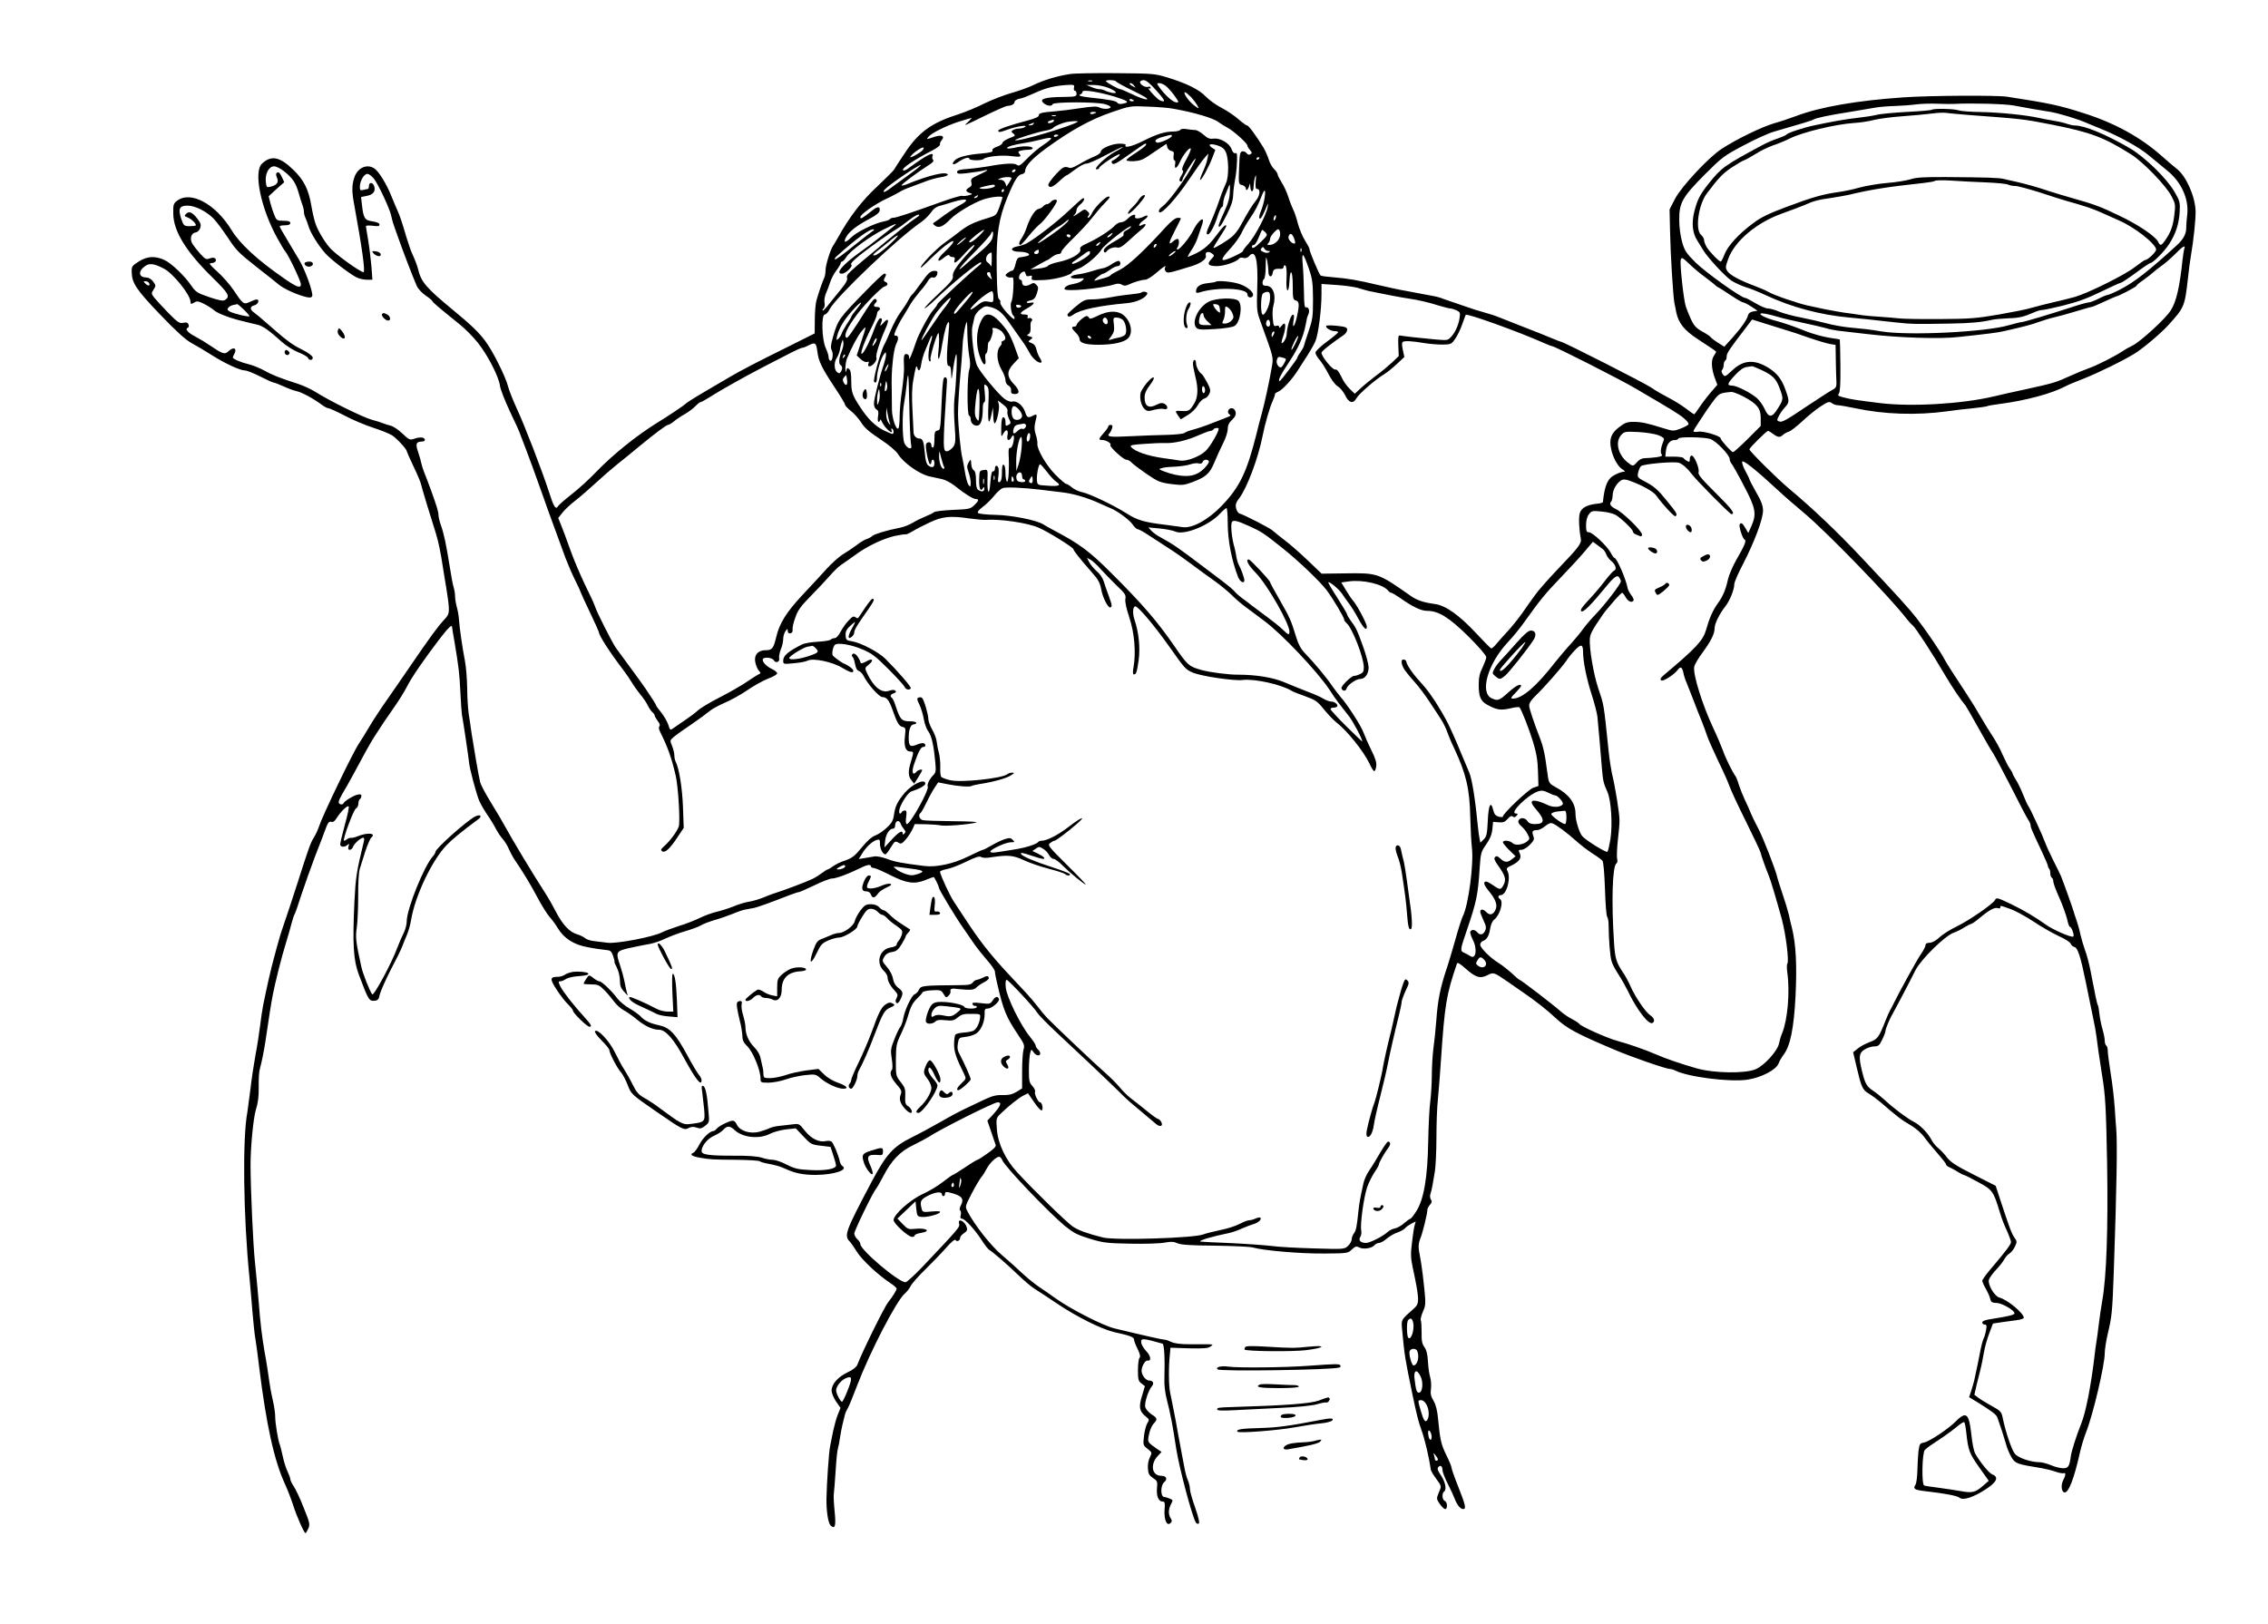 <?xml version="1.0" standalone="no"?>
<!DOCTYPE svg PUBLIC "-//W3C//DTD SVG 20010904//EN"
 "http://www.w3.org/TR/2001/REC-SVG-20010904/DTD/svg10.dtd">
<svg version="1.0" xmlns="http://www.w3.org/2000/svg"
 width="1500pt" height="1074pt" viewBox="0 0 1500 1074"
 preserveAspectRatio="xMidYMid meet">

<g transform="translate(0,1074) scale(0.1,-0.1)"
fill="#000000" stroke="none">
<path d="M7075 10250 c-82 -12 -176 -41 -237 -71 -32 -16 -99 -40 -149 -54
-50 -14 -130 -46 -178 -69 -47 -24 -124 -56 -170 -71 -178 -56 -263 -117 -354
-253 -36 -54 -69 -104 -73 -113 -5 -8 -55 -58 -111 -111 -100 -92 -186 -204
-258 -334 -15 -27 -31 -53 -35 -59 -17 -23 -50 -128 -50 -161 0 -19 -4 -42 -9
-52 -11 -22 -40 -107 -52 -152 -5 -19 -10 -75 -10 -125 l-1 -90 -186 -93
c-204 -101 -300 -151 -377 -196 -28 -16 -103 -61 -167 -98 -65 -38 -120 -73
-123 -78 -5 -7 -107 -76 -187 -125 -138 -85 -299 -215 -408 -329 -41 -43 -112
-108 -157 -143 -46 -36 -87 -72 -92 -80 -15 -27 -29 -5 -59 90 -44 137 -164
449 -215 557 -24 52 -50 118 -57 145 -16 64 -101 234 -150 299 -45 60 -93 106
-214 206 -177 146 -211 185 -231 270 -4 19 -22 66 -40 105 -8 16 -23 62 -35
100 -35 117 -42 138 -60 180 -10 22 -30 69 -44 104 -31 76 -80 156 -109 176
-50 35 -115 5 -135 -63 -15 -48 -15 -89 -2 -161 56 -306 77 -461 64 -461 -20
1 -155 96 -211 149 -35 33 -90 122 -106 171 -9 25 -21 79 -28 120 -18 106 -48
168 -118 236 -90 88 -147 99 -208 42 -58 -54 -8 -296 101 -493 21 -38 44 -77
51 -85 23 -26 105 -199 105 -220 0 -29 -27 -20 -110 38 -177 122 -294 230
-349 321 -105 172 -269 261 -359 194 -25 -19 -27 -26 -26 -86 1 -116 85 -252
261 -424 105 -103 117 -124 81 -147 -13 -8 -38 -3 -104 19 -79 27 -90 34 -118
75 -46 67 -132 149 -179 171 -62 28 -114 25 -170 -11 -43 -27 -47 -33 -46 -67
1 -74 28 -116 186 -281 109 -114 169 -168 210 -191 32 -17 92 -53 133 -79 88
-56 188 -102 220 -102 13 0 58 -18 101 -40 43 -22 83 -40 89 -40 5 0 34 -11
65 -25 30 -14 69 -28 87 -32 34 -7 110 -48 165 -89 17 -13 38 -24 46 -24 7 0
57 -23 109 -50 53 -28 137 -63 187 -79 49 -16 105 -38 124 -50 29 -18 97 -91
97 -105 0 -3 20 -48 45 -101 25 -52 46 -103 48 -112 2 -10 20 -72 40 -138 21
-66 46 -147 56 -180 20 -64 34 -129 50 -235 6 -36 15 -96 22 -135 26 -165 25
-173 -13 -213 -46 -50 -89 -109 -235 -322 -35 -52 -98 -142 -138 -200 -41 -58
-95 -140 -120 -182 -25 -43 -57 -94 -71 -115 -39 -57 -241 -477 -264 -548 -7
-22 -23 -56 -35 -75 -22 -36 -32 -63 -114 -320 -27 -85 -62 -189 -76 -230 -14
-41 -33 -97 -40 -125 -8 -27 -23 -81 -33 -120 -18 -63 -48 -195 -72 -315 -5
-25 -14 -85 -20 -135 -6 -49 -19 -135 -30 -190 -10 -55 -26 -158 -34 -230 -9
-71 -18 -139 -20 -150 -33 -169 -27 -692 14 -1095 5 -58 15 -161 20 -230 6
-69 14 -150 20 -180 5 -30 16 -111 24 -180 47 -382 99 -619 171 -775 17 -38
42 -101 54 -140 22 -70 72 -183 81 -184 3 -1 11 13 19 30 12 28 10 38 -30 137
-23 59 -53 123 -66 142 -13 19 -23 41 -23 48 0 7 -8 29 -18 50 -10 20 -24 64
-31 97 -7 33 -16 69 -20 80 -12 27 -31 144 -31 188 0 20 -6 64 -14 99 -14 62
-18 81 -36 208 -5 36 -15 92 -21 125 -16 93 -28 189 -38 325 -6 69 -17 188
-25 265 -12 112 -28 469 -29 630 -1 122 18 318 35 375 15 47 20 89 19 153 -1
48 2 102 8 120 10 34 27 118 36 177 24 165 38 254 50 315 15 77 58 249 85 335
16 52 34 115 40 140 7 25 15 50 19 55 4 6 24 64 45 130 22 66 63 181 91 255
29 74 61 156 70 183 14 37 22 46 35 42 13 -4 24 4 38 27 26 41 70 84 78 75 4
-3 -7 -58 -25 -120 -17 -63 -31 -122 -31 -131 0 -19 30 -21 49 -3 11 10 12 8
6 -10 -4 -17 -2 -23 9 -23 8 0 17 9 21 20 7 21 51 60 68 60 5 0 7 -10 4 -22
-50 -206 -55 -243 -63 -403 -13 -279 -7 -384 29 -480 64 -170 68 -177 106
-173 20 2 27 10 33 42 5 21 37 93 71 160 35 66 70 137 77 156 7 19 21 54 31
77 10 23 23 68 28 100 26 157 137 392 234 493 36 38 98 89 210 172 29 22 14
35 -21 18 -56 -29 -262 -212 -262 -234 0 -5 -7 -18 -16 -28 -59 -64 -174 -350
-174 -431 0 -21 -9 -55 -20 -77 -11 -21 -30 -65 -42 -97 -37 -101 -156 -322
-166 -309 -16 19 -63 139 -72 181 -37 169 -40 196 -30 263 5 37 9 131 9 209
-1 78 4 156 10 175 6 18 22 70 36 115 15 45 33 87 40 93 37 31 -25 36 -91 9
-16 -7 -35 -11 -42 -10 -8 1 -20 -3 -28 -10 -8 -6 -16 -10 -19 -8 -9 9 63 202
78 211 10 5 17 20 17 33 0 13 5 27 10 30 5 3 10 13 10 21 0 11 -7 13 -28 8
-28 -7 -84 -42 -90 -56 -6 -14 -32 -8 -32 7 0 9 11 32 23 53 13 20 45 78 72
127 60 113 114 211 139 250 53 82 76 117 131 195 33 47 72 110 87 140 31 61
108 173 212 310 63 82 86 103 86 83 0 -5 7 -48 16 -98 27 -162 33 -208 39
-335 3 -69 8 -134 10 -146 7 -33 46 -297 47 -314 1 -33 49 -214 68 -257 11
-25 36 -67 54 -93 19 -27 44 -68 56 -92 12 -23 33 -54 46 -68 12 -14 30 -42
39 -64 9 -21 25 -50 34 -65 55 -79 114 -177 157 -259 27 -51 63 -108 79 -126
17 -19 41 -52 54 -74 40 -67 106 -110 197 -126 43 -9 96 -16 117 -18 35 -3 40
-7 52 -40 7 -21 11 -38 9 -38 -3 0 5 -18 16 -40 11 -22 20 -59 20 -84 0 -34 6
-51 26 -73 l26 -28 -7 25 c-4 14 -10 45 -15 70 -5 25 -17 70 -27 100 -33 96
-31 100 67 122 47 10 106 22 131 26 25 5 70 20 100 35 30 14 88 36 129 48 41
12 89 29 105 39 17 10 57 25 90 35 33 9 87 28 120 41 33 14 71 27 85 29 14 3
39 7 55 10 27 6 104 33 239 86 27 10 53 19 59 19 5 0 51 20 103 45 51 25 103
45 116 45 27 0 109 30 179 65 51 26 79 32 79 15 0 -5 8 -10 18 -10 9 0 58 -21
107 -46 111 -56 161 -63 233 -35 29 12 54 21 57 21 5 0 35 -61 35 -72 0 -11
111 -195 159 -263 19 -27 52 -75 73 -106 21 -30 61 -80 88 -111 28 -31 50 -64
50 -73 0 -9 7 -46 16 -83 40 -173 58 -217 139 -338 39 -58 43 -68 34 -97 -5
-17 -9 -82 -9 -143 l0 -112 -37 -23 c-29 -17 -51 -22 -92 -21 -43 1 -68 -5
-125 -32 -39 -19 -96 -46 -126 -60 -30 -14 -102 -52 -160 -86 -58 -33 -143
-79 -190 -102 -123 -61 -168 -111 -265 -293 -177 -335 -185 -357 -142 -399 7
-8 28 -38 46 -67 34 -53 136 -149 219 -204 23 -15 42 -32 42 -37 0 -11 -27
-54 -56 -90 -25 -31 -172 -329 -204 -414 -6 -15 -30 -34 -65 -50 -64 -31 -105
-78 -105 -120 0 -16 13 -48 29 -72 l30 -43 -19 -47 c-10 -26 -23 -74 -30 -107
-6 -33 -16 -78 -20 -100 -8 -37 -22 -243 -24 -345 -1 -85 11 -161 27 -178 30
-29 37 -4 27 93 -5 50 -8 104 -5 120 2 17 7 73 10 125 8 122 12 153 18 176 3
11 9 39 12 64 4 25 11 63 16 85 6 22 13 51 16 65 3 14 12 34 19 45 7 11 36 81
64 155 84 220 260 560 314 605 13 11 31 34 39 50 8 17 51 65 94 107 43 42 105
106 137 142 38 44 62 63 66 55 9 -14 30 -3 30 15 0 8 11 21 25 30 20 13 24 22
19 39 -12 41 -61 65 -51 25 7 -23 1 -29 -246 -290 -51 -53 -99 -97 -108 -98
-45 -1 -299 213 -299 253 0 8 -9 22 -20 32 -11 10 -20 26 -20 37 0 19 122 271
145 298 7 8 27 44 46 80 55 106 110 164 197 206 42 21 88 45 102 54 74 50 433
230 458 230 32 0 20 -27 -45 -97 l-23 -24 25 -73 c13 -40 27 -80 30 -88 4 -10
-14 -28 -54 -56 -32 -23 -62 -42 -66 -42 -4 0 -41 -22 -82 -50 -41 -27 -77
-50 -81 -50 -3 0 -32 -20 -64 -45 -31 -25 -92 -62 -134 -81 -84 -38 -194 -136
-194 -173 0 -23 97 -111 122 -111 10 0 18 4 18 10 0 5 18 13 40 16 73 12 37
36 -42 27 -39 -4 -46 -2 -78 32 l-35 36 60 57 60 57 5 -50 c5 -46 7 -50 34
-53 34 -4 114 16 123 31 4 7 -15 8 -55 5 -55 -6 -61 -4 -66 16 -14 52 -8 64
47 91 50 24 87 26 87 4 0 -5 5 -9 10 -9 6 0 10 7 10 15 0 12 7 14 28 9 82 -20
100 -40 78 -83 -10 -19 -12 -32 -6 -36 6 -3 7 -17 4 -31 -5 -17 -2 -24 9 -24
19 0 88 -76 133 -147 19 -29 40 -56 48 -60 25 -15 121 -98 191 -166 39 -37 87
-78 107 -90 20 -12 88 -57 152 -100 128 -86 292 -168 376 -187 105 -23 130
-33 130 -49 0 -9 11 -37 24 -63 16 -33 20 -50 12 -58 -5 -5 -10 -42 -10 -81 0
-62 3 -73 23 -88 l23 -18 -19 -64 c-23 -74 -18 -102 24 -136 25 -20 25 -23 11
-45 -8 -13 -18 -51 -22 -84 -7 -61 -6 -62 24 -86 30 -24 30 -24 15 -56 -10
-18 -15 -49 -13 -74 2 -35 9 -46 34 -63 28 -18 30 -23 26 -66 -5 -52 10 -89
36 -89 16 0 18 -8 14 -57 -4 -66 16 -109 40 -85 10 10 10 17 0 32 -16 26 -15
59 3 93 14 26 13 28 -11 37 -14 6 -29 10 -34 10 -25 0 -26 75 -1 97 25 21 16
43 -19 43 -62 0 -75 75 -23 131 l25 27 -27 18 c-69 49 -66 45 -56 97 5 27 18
58 30 71 28 30 27 37 -14 63 -19 13 -37 34 -41 48 -6 26 20 109 44 137 17 20
8 38 -18 38 -22 0 -50 36 -50 65 0 28 24 70 39 67 27 -5 23 30 -7 61 -17 18
-33 44 -34 57 -4 32 8 31 140 -6 12 -3 17 -95 13 -234 -2 -39 5 -95 17 -140
22 -86 37 -160 61 -320 20 -128 105 -448 130 -489 5 -7 14 -11 19 -7 7 4 -1
40 -23 104 -19 53 -35 109 -35 123 0 15 -6 42 -14 60 -8 19 -16 48 -19 64 -3
17 -12 64 -20 105 -8 41 -20 107 -27 145 -6 39 -19 104 -27 145 -8 41 -19 95
-24 120 -10 46 -11 170 -2 251 l4 46 123 -4 c96 -2 126 0 142 12 22 17 34 15
-140 15 -59 0 -98 5 -119 15 -16 8 -36 15 -44 15 -14 0 -126 25 -333 75 -75
18 -290 128 -385 196 -38 27 -92 65 -120 83 -27 19 -75 58 -106 87 -31 30 -91
83 -133 119 -73 61 -183 202 -227 288 -17 33 -17 33 28 120 25 48 54 96 63
107 10 11 25 36 35 55 19 37 62 79 83 80 7 0 16 -11 21 -23 16 -42 303 -342
413 -434 57 -46 83 -60 165 -85 89 -27 113 -30 268 -33 94 -2 196 1 227 7 44
8 62 7 85 -4 21 -10 83 -15 248 -16 121 -2 234 -7 250 -12 75 -21 322 -42 480
-40 146 1 151 2 176 27 23 21 30 23 49 13 26 -14 83 -6 100 15 7 8 21 15 31
15 10 0 33 13 51 29 18 15 50 34 70 40 20 7 42 19 49 27 7 9 26 22 42 31 l30
15 -8 -29 c-4 -15 -12 -67 -17 -114 -9 -70 -8 -99 5 -160 45 -212 46 -239 11
-270 -93 -83 -87 -73 -80 -152 16 -167 17 -175 67 -417 29 -138 39 -179 59
-235 23 -61 51 -182 63 -265 1 -8 17 -35 35 -59 37 -51 37 -48 16 -96 -14 -35
-14 -39 8 -71 13 -19 29 -34 36 -34 17 0 15 47 -3 54 -17 6 -20 51 -5 61 19
12 10 62 -19 106 -22 32 -27 47 -19 56 14 17 28 7 28 -19 0 -12 15 -51 33 -87
19 -36 40 -82 47 -101 16 -42 38 -70 57 -70 21 0 16 25 -32 146 -25 62 -45
120 -45 127 0 8 -15 45 -34 83 -35 71 -42 102 -55 240 -5 56 -15 94 -30 120
-18 30 -22 48 -17 80 3 23 0 57 -5 75 -6 19 -13 65 -15 104 -3 50 -10 78 -24
97 -15 21 -19 41 -18 96 0 38 -2 74 -5 79 -4 6 2 31 13 57 19 42 20 54 10 153
-6 60 -15 133 -20 163 -5 30 -12 72 -16 93 -4 25 -1 51 9 75 16 38 47 165 47
191 0 8 8 23 17 33 13 15 15 23 6 36 -6 10 -7 26 -2 38 4 12 10 36 13 55 3 19
10 61 16 94 5 33 10 133 10 223 0 89 4 204 10 255 5 51 14 166 20 257 25 367
35 431 106 638 3 9 20 -1 54 -31 68 -61 98 -71 146 -47 42 22 43 21 139 -45
33 -23 76 -53 95 -66 88 -60 160 -117 220 -173 73 -68 140 -104 392 -210 110
-47 339 -126 364 -126 8 0 22 -4 32 -9 81 -43 364 -79 480 -61 89 13 187 64
204 105 6 17 22 44 35 61 44 59 67 175 78 386 10 208 3 342 -24 453 -6 22 -15
60 -20 85 -6 25 -24 86 -41 135 -17 50 -32 99 -35 110 -9 47 -97 272 -128 329
-18 33 -39 77 -47 96 -7 19 -25 60 -40 90 -14 30 -32 75 -40 100 -7 25 -17 50
-21 55 -22 30 -70 128 -84 171 -10 27 -38 94 -64 149 -71 150 -136 358 -126
405 3 16 29 60 57 97 54 74 78 122 78 160 0 29 33 95 71 143 29 37 59 110 59
147 0 12 26 73 59 135 75 146 131 296 131 351 0 32 -11 62 -45 121 -25 44 -45
83 -45 86 0 4 -12 28 -26 54 -14 25 -24 53 -22 62 3 17 89 -51 239 -190 36
-34 113 -101 171 -149 154 -129 572 -561 680 -702 12 -16 30 -35 39 -42 17
-13 129 -184 216 -333 49 -82 98 -155 133 -197 5 -7 44 -74 86 -150 42 -76 85
-150 96 -165 10 -15 63 -115 118 -222 54 -108 106 -206 114 -218 9 -12 16 -29
16 -37 0 -14 5 -26 75 -175 21 -44 38 -85 39 -92 1 -8 5 -17 9 -20 4 -4 7 -18
7 -30 0 -13 5 -26 10 -29 6 -3 10 -15 10 -26 0 -10 18 -59 40 -107 22 -49 44
-112 51 -140 6 -29 14 -52 19 -52 11 0 31 -58 22 -64 -13 -8 -134 45 -180 78
-76 54 -144 94 -230 136 -94 45 -98 46 -109 26 -16 -27 -170 -133 -248 -171
-44 -21 -97 -54 -118 -74 -23 -22 -47 -35 -65 -36 -17 0 -27 -5 -27 -15 0 -8
-13 -35 -31 -60 -26 -38 -141 -247 -182 -330 -6 -14 -16 -32 -21 -40 -5 -8
-19 -40 -31 -70 -44 -112 -52 -122 -105 -142 -27 -10 -63 -29 -79 -43 l-30
-24 23 -98 c32 -136 39 -150 80 -175 20 -12 55 -38 78 -57 107 -93 141 -119
197 -151 39 -23 74 -54 96 -85 19 -26 59 -74 88 -107 28 -32 52 -62 52 -68 0
-6 12 -16 28 -22 15 -7 38 -20 52 -29 14 -9 32 -18 40 -20 8 -2 52 -24 97 -49
90 -49 97 -59 137 -190 20 -64 26 -79 55 -143 11 -26 21 -54 21 -61 0 -15 -33
-59 -127 -170 -35 -40 -63 -79 -63 -86 0 -7 11 -32 24 -54 13 -23 26 -52 29
-67 5 -21 12 -25 43 -26 36 -1 121 -51 117 -69 -2 -10 -39 -19 -140 -35 -51
-7 -73 -15 -73 -25 0 -8 7 -14 16 -14 13 0 15 -7 9 -36 -3 -20 -10 -44 -15
-53 -5 -9 -17 -52 -25 -96 -14 -73 -21 -105 -39 -188 -4 -16 -13 -46 -20 -68
l-13 -39 51 -31 c103 -64 129 -84 136 -104 22 -61 43 -126 56 -172 7 -29 25
-70 38 -92 26 -41 35 -44 201 -71 28 -5 68 -15 90 -23 22 -8 46 -12 53 -10 16
6 15 -12 -3 -47 -17 -33 -11 -80 11 -80 26 0 62 94 99 260 9 41 28 104 42 139
45 113 123 444 123 521 0 25 9 81 19 125 29 123 31 142 41 420 19 548 24 843
16 940 -2 17 -6 80 -10 140 -4 61 -16 163 -27 228 -10 65 -19 131 -19 147 0
16 -4 32 -10 35 -5 3 -10 18 -10 33 0 15 -7 49 -15 76 -8 27 -17 72 -20 99 -3
27 -7 53 -10 58 -6 8 -18 67 -50 234 -9 44 -24 103 -35 130 -10 28 -24 75 -31
105 -6 30 -18 73 -26 95 -8 22 -16 47 -18 55 -3 13 -61 177 -84 235 -5 11 -26
56 -49 100 -22 44 -47 98 -55 120 -18 50 -101 231 -114 247 -5 7 -20 40 -33
73 -13 33 -34 77 -47 97 -13 21 -23 40 -23 44 0 3 -8 18 -19 32 -10 15 -31 56
-47 92 -15 36 -45 90 -65 120 -20 30 -56 89 -80 130 -23 41 -64 107 -89 145
-88 133 -137 210 -150 235 -23 46 -124 194 -183 270 -53 67 -122 144 -367 404
-163 173 -321 323 -481 457 -73 61 -259 245 -259 257 0 10 113 122 123 122 5
0 20 -9 34 -20 30 -23 46 -25 65 -6 8 7 25 17 38 21 14 4 54 36 90 69 36 34
90 78 121 98 49 32 57 34 74 22 10 -8 28 -14 39 -14 12 0 62 -9 111 -19 195
-42 410 -49 615 -21 41 6 113 15 160 19 47 5 92 11 100 14 8 4 49 11 90 16
170 22 342 69 432 117 14 8 68 30 119 50 90 35 266 121 339 167 56 35 171 132
220 186 107 118 109 122 131 316 5 50 14 117 20 150 16 91 31 234 30 287 -2
96 -62 233 -123 280 -18 14 -64 53 -102 87 -139 123 -309 217 -514 282 -161
52 -227 66 -507 109 -70 11 -513 8 -685 -4 -309 -21 -550 -63 -710 -123 -36
-14 -102 -36 -148 -49 -81 -24 -247 -104 -346 -169 -84 -54 -266 -249 -308
-330 l-36 -70 3 -140 c3 -153 20 -432 29 -480 4 -16 9 -43 12 -60 15 -72 53
-120 144 -179 104 -68 120 -79 120 -83 0 -2 -7 -15 -16 -28 -19 -28 -15 -87 9
-150 l15 -40 -39 -45 c-22 -25 -56 -69 -75 -97 -19 -29 -37 -53 -39 -53 -3 0
-28 17 -56 39 -28 21 -79 53 -113 70 -33 17 -86 47 -116 68 -48 32 -581 303
-597 303 -3 0 -31 11 -62 24 -31 13 -117 48 -191 76 -74 29 -148 58 -165 65
-16 7 -57 20 -90 29 -33 9 -87 26 -120 38 -33 11 -80 28 -105 36 -25 8 -54 19
-65 23 -11 4 -36 10 -55 13 -19 3 -46 8 -60 11 -14 3 -61 12 -105 20 -44 7
-129 26 -190 40 -139 33 -201 43 -295 51 -42 3 -81 8 -86 12 -10 7 -74 159
-74 176 0 5 -13 30 -29 55 -16 25 -37 75 -47 111 -9 36 -23 78 -31 93 -8 16
-23 54 -33 86 -10 31 -30 74 -44 95 -14 22 -26 45 -26 52 0 7 -11 23 -24 36
-13 13 -29 41 -35 63 -7 22 -22 56 -34 77 -48 79 -99 148 -109 148 -5 0 -31
18 -56 40 -25 23 -76 57 -112 76 -37 19 -83 52 -104 74 -44 47 -127 88 -251
126 -87 27 -99 28 -345 30 -140 1 -277 -1 -305 -6z m148 -47 c-7 -2 -19 -2
-25 0 -7 3 -2 5 12 5 14 0 19 -2 13 -5z m159 -2 c2 -5 53 -33 113 -62 72 -35
103 -54 90 -56 -11 -2 -53 12 -93 32 -40 19 -77 35 -82 35 -11 0 -80 37 -94
51 -6 5 4 9 26 9 20 0 38 -4 40 -9z m267 -61 c46 -51 58 -70 44 -70 -10 0 -27
8 -38 18 -28 24 -73 77 -57 68 6 -4 12 -2 12 4 0 7 -7 9 -15 6 -19 -7 -55 14
-55 31 0 7 11 13 24 13 16 0 42 -21 85 -70z m-148 33 c13 -15 12 -15 -8 -4
-24 12 -29 21 -14 21 5 0 15 -7 22 -17z m210 -2 c13 -10 39 -39 57 -64 30 -43
31 -46 11 -44 -22 1 -74 48 -110 98 -20 28 -20 29 -1 29 11 0 30 -8 43 -19z
m-608 -11 c-3 -11 0 -20 6 -20 6 0 11 -9 11 -20 0 -18 -7 -20 -82 -21 -131 -1
-171 -14 -132 -44 23 -17 51 -19 56 -4 5 16 291 16 346 0 23 -6 40 -16 37 -21
-8 -13 -51 -13 -76 0 -14 8 -48 6 -122 -5 -56 -9 -131 -18 -167 -21 -90 -7
-110 -12 -110 -28 0 -9 -26 -20 -67 -31 -125 -33 -204 -60 -201 -70 4 -12 10
-11 65 9 55 20 134 32 113 17 -8 -6 -26 -11 -40 -11 -14 0 -32 -5 -40 -10 -13
-9 -13 -12 3 -24 15 -12 13 -15 -28 -30 -25 -10 -45 -24 -45 -31 0 -7 -16 -19
-36 -25 -22 -8 -34 -17 -30 -25 4 -10 -14 -15 -72 -20 -96 -8 -158 -24 -179
-47 -24 -27 -8 -33 24 -10 36 25 73 37 73 23 0 -13 82 -15 96 -2 17 16 118 27
178 19 65 -8 75 -6 57 16 -9 11 -7 15 11 20 13 3 35 6 51 6 15 0 27 4 27 9 0
15 -60 18 -116 5 -30 -7 -54 -8 -54 -3 0 9 50 24 120 34 25 4 70 13 100 21 90
23 94 15 18 -36 -29 -19 -76 -59 -105 -89 -45 -46 -54 -52 -68 -41 -16 13 -82
10 -195 -11 -30 -5 -88 -13 -127 -16 -56 -4 -73 -9 -73 -20 0 -13 10 -14 58
-9 67 8 112 15 130 21 6 2 12 2 12 0 0 -3 -25 -17 -56 -31 -50 -23 -55 -28
-50 -49 5 -18 1 -27 -14 -35 -26 -14 -25 -27 3 -36 21 -7 21 -8 -8 -16 -16 -4
-36 -6 -42 -3 -7 2 -63 -14 -125 -36 -214 -77 -310 -109 -328 -109 -10 0 -21
-4 -24 -9 -3 -5 -23 -12 -43 -16 -58 -11 -175 -68 -211 -103 -41 -40 -57 -41
-37 -2 20 38 68 76 152 121 48 25 69 42 71 57 4 28 -15 28 -48 1 -68 -54 -80
-61 -80 -45 0 18 94 84 171 121 30 13 68 34 86 44 17 11 51 26 75 34 23 9 67
25 96 36 30 12 77 25 104 29 28 4 49 12 47 17 -10 24 -124 -3 -278 -66 -13 -5
-26 -8 -28 -5 -5 5 103 86 185 138 22 14 30 24 23 31 -5 5 -7 16 -4 23 13 36
-37 10 -159 -79 -15 -12 -31 -17 -35 -13 -13 12 72 69 195 132 29 15 51 32 49
38 -3 6 3 19 11 29 24 28 -2 38 -51 21 -49 -17 -52 -17 -37 1 21 25 113 71
197 99 45 14 85 26 88 26 3 0 -7 -12 -22 -26 -34 -31 -37 -32 118 44 70 34
134 62 142 62 26 0 47 12 47 26 0 7 12 16 28 20 29 6 41 11 112 42 72 33 135
47 222 51 32 1 35 -2 31 -19z m230 -2 c26 -11 47 -24 47 -29 0 -10 -43 -2 -72
12 -9 5 -25 9 -36 9 -11 0 -35 6 -53 14 l-34 14 50 0 c28 0 71 -9 98 -20z m42
-58 c85 -27 97 -36 55 -45 -22 -5 -35 -3 -40 6 -8 12 -57 21 -190 35 -57 7
-74 13 -52 21 6 3 12 10 12 17 0 15 110 -2 215 -34z m502 -2 c17 -18 36 -44
43 -57 12 -23 11 -23 -25 4 -35 27 -74 85 -57 85 4 0 22 -15 39 -32z m-377
-24 c0 -2 -7 -4 -15 -4 -8 0 -15 4 -15 10 0 5 7 7 15 4 8 -4 15 -8 15 -10z
m5430 -21 c106 6 334 0 390 -11 36 -6 90 -16 120 -22 30 -5 82 -14 115 -19 59
-9 191 -49 250 -76 17 -7 55 -23 85 -35 123 -49 260 -125 326 -181 33 -27 85
-70 116 -96 94 -75 145 -187 134 -291 -4 -31 -7 -72 -7 -91 0 -39 -20 -75 -63
-114 -185 -169 -281 -244 -375 -292 -37 -19 -74 -35 -80 -35 -6 0 -34 -11 -61
-25 -27 -14 -57 -25 -66 -25 -9 0 -57 -13 -108 -30 -147 -48 -321 -100 -335
-100 -8 0 -44 -9 -82 -20 -154 -46 -662 -71 -844 -42 -84 14 -106 16 -220 27
-38 4 -102 15 -142 26 -40 11 -116 28 -170 39 -54 10 -120 28 -146 39 -27 12
-60 21 -74 21 -14 0 -51 16 -83 35 -32 19 -62 35 -68 35 -26 0 -263 170 -328
234 -62 62 -73 79 -89 136 -11 38 -19 99 -19 145 -1 113 20 151 169 301 114
114 127 124 258 193 75 40 167 82 205 92 173 50 248 72 257 79 16 10 100 28
240 50 72 12 149 25 172 29 24 4 80 9 125 10 46 2 110 6 143 11 33 4 96 6 140
4 44 -2 96 -2 115 -1z m-5170 -32 c140 -25 266 -62 301 -90 13 -10 39 -26 58
-36 39 -20 131 -103 131 -118 0 -6 8 -19 17 -29 14 -16 15 -21 3 -28 -9 -6
-18 -3 -25 7 -6 8 -19 14 -29 12 -15 -3 -18 -19 -21 -111 -4 -106 -4 -106 21
-112 13 -4 24 -14 24 -23 0 -21 16 -6 23 22 4 15 5 14 6 -7 2 -43 21 -44 22
-1 1 21 5 49 10 63 6 18 8 11 4 -27 -3 -42 -1 -53 10 -53 23 0 18 -45 -9 -77
-23 -28 -55 -79 -100 -163 -13 -25 -37 -57 -53 -71 -30 -28 -122 -84 -127 -78
-2 2 16 33 40 69 23 36 43 68 44 73 1 21 -22 -1 -71 -67 -51 -69 -93 -100
-182 -135 -5 -2 4 16 20 40 17 24 36 62 43 84 7 22 19 57 27 79 8 21 11 41 8
44 -9 9 -43 -29 -63 -71 -23 -47 -88 -127 -104 -127 -7 0 -7 4 -1 13 13 17 14
57 1 57 -6 0 -20 -7 -30 -17 -33 -30 -29 -7 12 71 22 42 40 79 40 81 0 3 -10
5 -22 4 -15 0 -44 -23 -83 -66 -137 -151 -244 -251 -300 -278 -30 -15 -58 -31
-61 -36 -2 -5 -23 -13 -45 -19 -22 -6 -48 -13 -57 -16 -9 -3 -3 6 13 20 17 14
35 26 41 26 5 0 25 11 44 25 19 14 42 25 52 25 18 0 25 24 9 34 -5 3 -26 -6
-47 -20 -21 -15 -50 -28 -64 -29 -14 -2 -45 -10 -70 -19 -25 -8 -67 -18 -93
-21 -62 -8 -59 -31 4 -27 40 3 43 2 28 -12 -8 -9 -33 -19 -55 -23 -39 -6 -64
-19 -64 -34 0 -20 242 2 333 31 19 6 35 5 47 -3 14 -8 25 -8 42 0 36 17 89 33
112 33 12 0 44 20 73 45 49 43 71 56 58 35 -4 -6 -2 -17 5 -25 11 -14 23 -11
175 36 59 19 97 47 90 69 -7 23 16 32 40 14 18 -13 18 -15 -4 -38 -31 -33 -20
-46 38 -46 47 0 134 30 146 50 4 6 16 8 29 4 14 -3 27 1 35 10 44 53 63 -17
56 -211 -4 -140 -3 -152 21 -218 91 -252 87 -234 74 -310 -14 -84 -46 -231
-65 -300 -8 -27 -24 -88 -35 -135 -64 -254 -111 -351 -229 -474 -91 -95 -197
-152 -260 -142 -20 3 -70 10 -111 15 -143 17 -189 31 -258 75 -88 56 -248 132
-295 141 -21 4 -51 18 -67 31 -15 13 -33 24 -39 24 -6 0 -38 28 -72 62 -61 62
-123 170 -118 205 1 10 -3 37 -11 60 -10 32 -10 52 -2 85 13 49 11 53 -16 39
-32 -17 -40 -14 -52 24 -14 43 -55 77 -84 69 -13 -3 -33 4 -52 18 -41 30 -159
173 -181 218 -21 44 -42 214 -32 260 4 19 10 47 14 62 3 15 20 38 38 52 30 23
36 24 73 14 47 -14 74 -37 120 -103 19 -27 52 -74 73 -104 22 -29 49 -72 61
-96 20 -38 65 -74 78 -61 2 3 -2 16 -10 28 -9 13 -19 38 -23 56 -5 23 -15 36
-32 43 -25 9 -25 10 -8 23 18 13 18 14 -5 21 -20 6 -21 9 -7 16 10 6 14 20 13
44 -2 20 1 38 6 41 13 8 -2 26 -18 20 -8 -3 -11 0 -7 10 4 10 -2 14 -21 14
-37 0 -32 13 14 39 50 28 62 46 26 39 -35 -7 -34 9 2 16 21 5 30 16 40 47 11
35 10 42 -4 56 -13 13 -20 14 -35 5 -30 -19 -59 -15 -59 8 0 11 -4 20 -10 20
-18 0 -11 39 9 49 15 9 20 7 24 -10 4 -15 11 -19 25 -14 16 4 19 2 16 -12 -5
-17 2 -18 78 -15 78 3 188 34 188 52 0 4 21 15 47 25 43 17 126 87 149 126 18
31 194 168 194 151 0 -5 -11 -15 -25 -22 -23 -12 -26 -18 -24 -36 0 -4 -27
-22 -61 -41 -59 -34 -80 -56 -66 -71 4 -3 10 -2 14 4 12 19 48 33 71 27 16 -4
34 6 74 43 29 27 68 61 86 76 36 29 37 47 2 29 -30 -16 -17 13 15 34 31 20 32
40 2 24 -31 -17 -67 -18 -61 -2 9 22 -22 14 -47 -12 -13 -14 -33 -25 -45 -25
-12 0 -30 -9 -41 -21 -27 -30 -110 -84 -177 -115 -46 -21 -57 -29 -52 -44 8
-26 -64 -67 -145 -83 -34 -7 -65 -19 -69 -25 -4 -7 -32 -15 -62 -18 l-54 -6
54 31 c30 17 56 31 59 31 2 0 15 9 29 20 14 11 34 20 44 20 11 0 19 7 19 15 0
8 35 48 78 89 43 42 98 101 123 133 24 31 61 75 82 96 40 42 43 47 27 47 -18
0 -90 -72 -106 -106 -9 -19 -21 -34 -26 -34 -7 0 -6 5 1 13 8 11 7 18 -7 30
-17 16 -21 15 -52 -8 -36 -26 -52 -33 -32 -13 7 7 12 20 12 29 0 10 11 26 25
37 24 19 35 47 16 40 -5 -1 -47 -39 -94 -83 -77 -73 -214 -179 -276 -214 -14
-8 -42 -17 -61 -20 -55 -10 -46 -36 12 -36 53 0 87 -20 47 -29 -13 -3 -33 -7
-44 -8 -15 -2 -22 -15 -29 -46 -5 -23 -14 -42 -21 -42 -6 0 -20 -7 -31 -15
-16 -13 -17 -16 -4 -25 8 -5 22 -7 30 -5 13 4 15 -7 12 -73 -2 -42 -8 -82 -13
-88 -10 -12 0 -82 12 -90 5 -3 9 -13 9 -21 0 -10 -19 4 -50 38 -27 30 -47 60
-44 68 2 8 -1 18 -8 22 -10 6 -14 58 -16 201 -4 224 13 333 72 476 47 113 68
146 94 150 13 2 22 11 22 20 0 34 46 83 140 152 164 119 293 190 430 237 125
43 125 43 240 38 63 -2 140 -8 170 -14z m-510 -25 c0 -2 -9 -6 -20 -9 -11 -3
-20 -1 -20 4 0 5 9 9 20 9 11 0 20 -2 20 -4z m-267 -23 c-7 -2 -19 -2 -25 0
-7 3 -2 5 12 5 14 0 19 -2 13 -5z m-13 -32 c0 -5 -9 -11 -20 -14 -11 -3 -20
-1 -20 3 0 5 8 11 18 13 9 3 18 5 20 6 1 0 2 -3 2 -8z m159 -5 c-24 -25 -402
-137 -415 -123 -6 6 158 57 206 64 19 3 40 11 45 17 10 12 55 31 90 39 27 6
79 8 74 3z m-294 -16 c-3 -5 -14 -10 -23 -9 -14 0 -13 2 3 9 27 11 27 11 20 0z
m165 -74 c0 -2 -7 -6 -15 -10 -8 -3 -15 -1 -15 4 0 6 7 10 15 10 8 0 15 -2 15
-4z m-900 -101 c-11 -13 -66 -45 -78 -45 -10 0 25 34 53 51 32 20 45 18 25 -6z
m2230 -49 c0 -3 -4 -8 -10 -11 -5 -3 -10 -1 -10 4 0 6 5 11 10 11 6 0 10 -2
10 -4z m-2262 -69 c-15 -12 -52 -40 -83 -62 -31 -22 -72 -52 -92 -67 -39 -31
-63 -37 -42 -12 24 29 220 162 239 163 3 0 -7 -10 -22 -22z m-4190 -19 c58
-47 77 -75 97 -143 9 -33 21 -70 26 -83 5 -13 9 -32 9 -43 0 -10 4 -27 9 -37
5 -9 14 -35 21 -57 13 -45 68 -133 114 -183 36 -40 157 -132 203 -156 18 -9
49 -16 69 -16 l37 0 -6 83 c-4 45 -13 123 -21 172 -9 50 -15 94 -16 99 0 5 20
6 45 3 35 -5 45 -3 45 8 0 9 -16 16 -46 21 -52 7 -60 20 -70 108 l-6 53 35 7
c44 8 61 28 53 61 -8 30 -36 34 -36 5 0 -11 -3 -20 -7 -20 -5 0 -18 -3 -30 -6
-20 -5 -23 -2 -23 20 0 39 27 86 50 86 10 0 30 -15 44 -33 29 -38 100 -190
112 -238 11 -47 9 -43 47 -149 34 -96 95 -255 123 -320 9 -20 34 -47 60 -65
24 -16 44 -33 44 -37 0 -6 41 -41 180 -153 34 -27 88 -81 119 -120 65 -80 141
-227 148 -288 3 -23 33 -98 65 -167 33 -69 64 -136 68 -150 5 -14 23 -61 40
-105 17 -44 60 -161 95 -260 35 -99 80 -225 101 -280 20 -55 49 -134 64 -175
16 -41 44 -108 64 -147 20 -40 36 -75 36 -78 0 -3 27 -62 60 -131 33 -69 60
-129 60 -132 2 -25 64 -123 160 -250 20 -26 47 -65 60 -87 13 -22 38 -57 56
-79 18 -21 40 -53 48 -71 9 -18 22 -38 31 -45 8 -7 15 -17 15 -22 0 -5 9 -21
20 -36 13 -15 17 -29 11 -35 -5 -5 -4 -19 4 -35 51 -102 77 -174 104 -292 17
-73 31 -308 20 -337 -13 -34 -56 -93 -93 -126 -26 -23 -28 -29 -16 -37 19 -12
51 17 102 95 l40 60 -5 140 c-5 127 -25 251 -48 297 -5 10 -9 29 -9 43 0 14
-7 42 -15 62 -15 36 -15 37 12 60 15 13 69 51 118 84 50 34 101 72 115 84 14
13 59 38 100 56 41 17 110 55 152 84 43 30 105 64 138 77 33 12 60 28 60 35 0
7 -16 20 -35 29 -37 17 -68 51 -59 66 9 15 63 9 72 -9 13 -22 42 -10 35 15 -2
10 3 36 11 57 9 20 16 52 16 69 0 18 7 41 15 52 13 18 14 18 15 1 0 -12 6 -17
18 -15 11 2 16 11 14 25 -2 11 6 47 18 79 16 47 36 75 99 139 44 44 101 105
127 135 26 30 61 64 78 75 17 11 56 39 87 61 77 58 184 110 264 129 37 8 70
13 74 11 3 -2 24 7 46 20 22 14 73 40 114 59 84 40 137 45 266 26 44 -6 91
-10 105 -9 95 7 278 -20 350 -52 65 -28 230 -131 230 -143 0 -9 46 -66 116
-146 48 -54 59 -73 68 -122 9 -51 45 -121 59 -116 14 5 13 14 -12 82 -11 28
-24 68 -31 90 -7 23 -27 52 -47 68 -18 16 -40 42 -49 59 l-15 29 24 -13 c13
-7 44 -35 68 -63 25 -27 72 -76 106 -109 55 -51 61 -62 56 -87 -3 -19 6 -62
26 -122 34 -101 45 -232 28 -329 -6 -32 -5 -48 2 -48 16 0 20 13 32 95 11 83
1 181 -27 265 -15 43 -12 90 5 90 19 0 125 -126 223 -264 104 -148 110 -154
157 -174 55 -24 274 -56 328 -49 79 10 261 -30 328 -73 6 -4 44 -19 86 -34 69
-25 82 -33 125 -87 26 -32 63 -71 82 -86 70 -53 181 -192 218 -270 13 -29 28
-53 33 -53 5 0 11 14 13 32 4 24 -5 52 -33 109 -21 42 -44 95 -52 117 -15 42
-109 188 -150 232 -12 14 -38 48 -57 75 -34 51 -117 151 -181 217 -25 26 -43
59 -58 110 -33 107 -38 119 -107 240 -35 61 -64 114 -64 118 0 11 -130 150
-141 150 -23 0 -4 -37 46 -88 79 -81 230 -347 223 -393 -3 -20 -6 -19 -46 19
-23 22 -70 59 -103 83 -33 24 -78 58 -99 74 -21 17 -50 39 -66 50 -15 11 -37
30 -48 43 -11 13 -43 40 -71 61 -27 21 -94 71 -148 112 -157 119 -195 144
-267 183 -25 13 -54 34 -65 46 l-20 22 75 -7 c41 -4 87 -13 102 -20 56 -27
217 36 293 114 21 23 43 41 47 41 4 0 8 -44 8 -98 0 -115 26 -249 69 -359 13
-32 41 -46 41 -20 0 15 -22 75 -37 102 -6 11 -14 38 -17 60 -4 22 -9 48 -12
57 -16 52 -26 142 -17 164 7 18 36 11 121 -28 73 -33 92 -45 222 -149 106 -86
237 -211 285 -273 39 -52 115 -179 115 -193 0 -6 7 -16 16 -24 37 -31 114
-227 114 -292 0 -27 -5 -36 -25 -45 -14 -7 -32 -12 -39 -12 -19 0 -88 -68 -84
-82 7 -20 29 -21 34 -1 6 23 63 63 91 63 31 0 55 34 55 77 -1 21 -17 82 -36
135 -39 109 -49 130 -83 174 -12 17 -23 35 -23 40 0 5 -29 54 -64 109 -36 55
-63 102 -61 104 8 7 75 -49 92 -77 10 -15 29 -43 44 -62 15 -19 43 -64 62
-100 36 -66 57 -86 57 -54 0 20 -63 139 -89 169 -10 11 -32 43 -49 72 l-31 51
50 7 c94 13 224 -18 260 -61 6 -8 15 -14 20 -14 5 0 31 -15 57 -33 86 -61 141
-87 183 -87 74 0 144 -44 272 -170 69 -69 117 -125 117 -136 0 -10 -12 -41
-25 -69 -19 -38 -25 -66 -25 -115 0 -76 13 -107 55 -130 63 -35 90 -39 152
-25 32 8 60 11 63 7 14 -18 61 -137 89 -227 23 -77 31 -122 33 -196 l3 -97
-35 -12 c-33 -12 -200 -170 -200 -190 0 -4 -12 -5 -27 -1 -22 6 -30 16 -37 44
-16 64 -31 36 -36 -71 -4 -87 -8 -105 -27 -123 l-22 -22 -5 24 c-3 13 -8 49
-11 79 -17 178 -39 319 -58 362 -7 18 -24 58 -37 88 -75 182 -104 243 -147
315 -57 96 -93 145 -148 205 -43 46 -83 107 -84 125 0 6 -7 11 -15 13 -24 5
-20 -33 6 -71 13 -18 43 -54 68 -82 25 -27 67 -84 94 -125 27 -41 62 -93 76
-116 15 -23 33 -59 40 -80 7 -21 28 -72 47 -111 80 -170 103 -270 107 -453 2
-80 7 -173 11 -206 13 -108 -23 -383 -61 -455 -7 -15 -30 -85 -49 -155 -20
-71 -47 -162 -61 -202 -38 -115 -55 -199 -64 -326 -5 -65 -14 -152 -20 -193
-5 -41 -10 -119 -10 -173 0 -54 -5 -132 -10 -172 -6 -40 -12 -161 -14 -268 -4
-237 -29 -385 -80 -462 -17 -27 -34 -48 -38 -48 -4 0 -22 -13 -41 -29 -18 -17
-46 -32 -62 -35 -15 -3 -38 -14 -49 -25 -29 -27 -116 -71 -141 -71 -35 0 -52
17 -39 38 7 10 10 31 7 45 -8 39 16 212 37 279 10 32 33 78 49 102 17 25 31
49 31 55 0 12 36 76 62 110 17 23 16 41 -2 41 -5 0 -28 -33 -51 -72 -23 -40
-55 -93 -72 -117 -17 -24 -34 -62 -39 -85 -23 -103 -28 -134 -33 -181 -11
-108 -16 -133 -30 -151 -8 -11 -15 -28 -15 -40 0 -11 -11 -31 -24 -43 -24 -23
-26 -23 -228 -17 -111 3 -237 10 -278 16 -41 5 -163 14 -270 19 -107 4 -197 9
-200 10 -18 6 77 34 190 57 19 4 58 17 85 30 28 12 62 25 77 29 29 8 55 32 44
42 -3 3 -17 1 -31 -5 -14 -7 -34 -12 -44 -12 -10 0 -38 -11 -62 -24 -24 -13
-82 -32 -129 -41 -46 -10 -96 -22 -110 -28 -57 -25 -583 -41 -665 -21 -107 27
-161 47 -199 72 -40 27 -260 241 -369 360 -77 83 -128 191 -134 287 -5 67 -4
71 23 98 55 53 119 104 151 121 l32 16 42 -61 c23 -34 45 -57 50 -52 10 10 1
53 -12 53 -13 0 -41 59 -33 71 3 6 -5 22 -17 36 -21 22 -24 34 -24 106 0 45 4
95 8 111 8 29 8 29 23 7 17 -24 44 -28 44 -7 0 7 -7 19 -15 26 -8 7 -15 18
-15 25 0 7 -18 34 -39 60 -60 73 -153 262 -159 324 -3 31 -1 51 6 51 11 0 178
-178 203 -218 9 -15 66 -73 126 -129 59 -56 162 -152 228 -214 66 -62 147
-140 181 -173 33 -34 78 -76 100 -93 36 -30 96 -80 151 -127 27 -22 48 -13 33
15 -6 10 -15 19 -21 19 -5 0 -42 26 -80 58 -39 31 -85 68 -104 82 -18 14 -50
45 -70 70 -21 25 -63 67 -94 94 -69 60 -341 318 -387 366 -18 19 -46 53 -62
75 -17 22 -50 61 -74 87 -25 26 -71 76 -104 111 -135 144 -206 235 -308 392
-22 33 -53 80 -69 105 -25 38 -83 162 -90 194 -1 5 18 13 43 18 25 4 83 26
129 49 64 31 89 39 101 31 10 -6 36 -7 69 -1 106 16 142 13 211 -19 36 -17
110 -43 165 -57 55 -14 104 -30 110 -36 12 -12 38 -12 30 1 -3 5 -55 25 -116
45 -115 37 -195 71 -205 86 -8 13 7 11 72 -11 32 -11 65 -20 72 -20 21 0 5 16
-34 35 l-36 17 22 15 c21 15 25 15 49 0 14 -8 32 -27 39 -41 7 -14 21 -26 30
-26 10 0 38 -21 62 -46 44 -44 141 -124 152 -124 3 0 -53 59 -125 130 -124
123 -130 131 -111 145 10 8 23 15 28 15 10 0 91 61 151 114 63 55 26 42 -54
-20 -73 -56 -147 -94 -181 -94 -10 0 -22 -4 -25 -10 -3 -5 -29 -17 -58 -26
-47 -14 -79 -20 -214 -40 -27 -4 -43 -3 -43 4 0 15 103 62 136 62 26 0 27 1
12 16 -14 14 -21 14 -54 4 -21 -7 -60 -26 -86 -41 -27 -16 -52 -29 -57 -29 -4
0 -48 -20 -97 -44 -99 -49 -211 -73 -291 -63 -152 19 -194 27 -246 47 -33 12
-69 19 -85 16 -15 -2 -44 -7 -64 -11 l-38 -6 20 33 c25 43 68 84 98 93 20 6
22 3 22 -27 1 -33 19 -68 36 -68 5 0 21 21 36 46 25 41 29 43 49 32 18 -12 24
-9 51 22 16 19 36 50 44 68 l14 32 73 -1 c39 -1 82 -4 95 -7 26 -8 191 5 237
18 19 5 -35 8 -150 9 -99 1 -190 4 -202 7 -23 6 -32 37 -14 48 5 4 22 34 39
69 16 34 40 78 53 97 l24 36 60 -12 c70 -14 147 -20 161 -12 5 3 29 9 54 13
83 12 174 37 204 56 26 16 28 19 10 19 -11 0 -24 -4 -30 -9 -32 -29 -314 -59
-383 -40 -26 6 -50 16 -55 20 -5 5 -9 33 -7 63 1 30 -3 73 -9 97 -7 24 -13 58
-15 76 -2 18 -15 53 -29 77 -14 25 -26 56 -26 71 0 29 -28 125 -41 139 -4 5
-14 6 -23 3 -13 -5 -12 -12 5 -47 11 -23 24 -66 29 -96 5 -29 18 -66 30 -81
22 -30 36 -95 46 -204 5 -55 4 -68 -12 -84 -25 -24 -45 -65 -38 -76 12 -20
-115 -249 -138 -249 -7 0 -9 16 -5 45 5 35 3 45 -8 45 -7 0 -17 -4 -20 -10
-14 -22 -23 -8 -15 22 13 42 57 108 78 114 51 16 92 39 92 51 0 37 -84 0 -136
-60 -47 -56 -63 -87 -71 -144 -5 -37 -14 -55 -47 -86 -23 -22 -57 -45 -76 -52
-23 -8 -54 -35 -90 -79 -46 -57 -64 -70 -108 -86 -30 -9 -67 -27 -82 -39 -16
-11 -32 -21 -36 -21 -4 0 -21 -11 -38 -24 -17 -12 -44 -30 -61 -38 -31 -16
-200 -80 -245 -93 -14 -4 -38 -13 -55 -20 -52 -22 -89 -33 -130 -40 -22 -4
-65 -17 -95 -30 -30 -12 -80 -28 -110 -35 -30 -7 -80 -25 -110 -40 -30 -15
-93 -40 -140 -54 -46 -15 -97 -34 -112 -42 -57 -30 -298 -76 -358 -69 -25 3
-65 8 -90 11 -24 2 -52 12 -61 20 -9 8 -32 19 -51 25 -49 13 -97 63 -141 149
-21 41 -53 97 -71 124 -81 125 -225 365 -263 436 -16 30 -59 103 -95 161 -36
58 -68 119 -72 135 -9 35 -43 233 -57 324 -5 36 -13 94 -19 130 -5 36 -10 112
-10 170 -1 58 -7 139 -15 180 -16 82 -35 209 -40 280 -2 25 -9 61 -15 80 -5
19 -10 48 -10 64 0 16 -4 43 -9 60 -6 17 -17 78 -26 136 -25 155 -38 218 -60
280 -8 23 -15 53 -15 65 0 20 -11 57 -50 165 -24 65 -28 75 -44 115 -9 22 -17
49 -19 60 -2 11 -11 44 -21 74 -20 57 -14 70 27 71 9 0 17 5 17 10 0 18 -28
22 -65 10 -35 -12 -37 -11 -85 34 -26 25 -61 48 -77 51 -15 4 -37 10 -48 15
-11 5 -45 16 -76 24 -60 17 -276 123 -369 182 -30 19 -82 43 -115 54 -127 41
-179 62 -228 90 -29 16 -74 34 -102 41 -51 12 -105 35 -105 45 0 3 5 15 11 26
18 34 -6 46 -36 18 -29 -27 -40 -23 -127 36 -26 18 -69 44 -96 58 -49 25 -71
51 -50 58 7 3 9 12 5 22 -5 13 -14 16 -35 11 -25 -5 -36 2 -100 67 -39 40 -80
85 -92 100 -20 26 -20 28 -4 53 16 25 16 27 -3 53 -13 17 -30 27 -47 27 -52 1
-53 45 -2 78 27 18 60 12 121 -20 62 -33 175 -174 175 -219 0 -17 5 -17 28 -3
14 9 27 7 60 -10 24 -12 54 -31 68 -43 20 -18 90 -46 154 -63 8 -2 35 -9 60
-15 25 -6 59 -15 75 -18 33 -8 79 -40 159 -113 28 -25 77 -56 109 -69 33 -13
61 -29 64 -37 8 -20 35 -16 31 4 -2 10 -33 33 -74 53 -65 32 -99 58 -238 180
-28 25 -61 52 -73 61 -31 21 -32 41 -3 49 14 3 26 14 28 23 4 21 -10 22 -54 1
-42 -20 -46 -17 -108 76 -26 38 -75 94 -109 124 -50 45 -58 56 -40 56 25 0 40
17 26 31 -6 6 -19 6 -36 0 -23 -9 -29 -6 -61 29 -19 21 -42 50 -51 64 -22 33
-13 73 17 78 14 2 26 13 32 29 7 22 4 33 -18 62 -33 43 -55 53 -75 33 -13 -13
-12 -16 10 -24 28 -11 64 -48 52 -54 -4 -2 -24 -4 -43 -4 -33 1 -36 4 -52 51
-21 65 -11 85 43 85 48 0 121 -36 168 -82 19 -18 62 -76 97 -128 55 -85 76
-105 184 -190 67 -52 137 -108 155 -123 35 -29 125 -69 183 -82 23 -5 33 -3
37 7 8 21 -47 174 -86 239 -19 32 -43 72 -54 90 -61 102 -74 125 -75 132 0 4
16 7 35 7 24 0 35 5 35 15 0 11 -12 15 -45 15 -42 0 -46 2 -60 37 -9 21 -21
57 -27 81 l-11 44 51 47 52 46 -15 33 c-8 17 -18 32 -23 32 -17 0 -20 -12 -10
-36 14 -29 -1 -49 -43 -59 -25 -6 -27 -4 -31 35 -5 53 21 100 55 100 14 0 43
-15 65 -32z m4837 2 c-3 -5 -11 -10 -16 -10 -6 0 -7 5 -4 10 3 6 11 10 16 10
6 0 7 -4 4 -10z m-25 -48 c0 -4 -8 -18 -17 -31 l-16 -24 -8 21 c-5 14 -17 22
-31 23 -22 0 -22 1 -3 9 25 11 75 12 75 2z m-110 -52 c0 -11 -59 -23 -91 -18
-19 3 -14 7 21 15 59 14 70 15 70 3z m60 -30 c0 -5 -5 -10 -11 -10 -5 0 -7 5
-4 10 3 6 8 10 11 10 2 0 4 -4 4 -10z m1724 -47 c-4 -27 -15 -67 -25 -90 -11
-26 -14 -45 -8 -48 8 -6 23 22 53 95 3 8 3 -1 0 -20 -9 -51 -81 -188 -125
-239 -22 -24 -39 -47 -39 -52 0 -9 -106 -59 -127 -59 -19 0 -5 23 52 85 25 28
54 69 65 92 10 23 36 68 58 100 36 53 50 80 80 156 17 41 24 33 16 -20z
m-1899 7 c-3 -5 -12 -10 -18 -10 -7 0 -6 4 3 10 19 12 23 12 15 0z m165 -6 c0
-4 -9 -32 -20 -63 -21 -56 -21 -56 -83 -75 -92 -28 -126 -45 -190 -95 -33 -25
-69 -53 -82 -61 -60 -40 -184 -170 -162 -170 1 0 36 33 77 73 81 78 151 126
132 91 -6 -11 -31 -38 -57 -62 -51 -46 -53 -79 -2 -36 18 15 33 22 35 15 2 -6
12 -11 22 -11 14 0 17 -5 13 -21 -9 -31 14 -16 72 49 26 28 52 52 58 52 6 0
-5 -17 -24 -37 -85 -91 -121 -143 -117 -168 4 -21 -11 -39 -93 -116 -55 -51
-97 -95 -94 -98 3 -2 34 22 68 55 111 108 296 258 305 249 4 -4 0 -12 -9 -18
-43 -32 -279 -250 -279 -258 0 -4 -13 -23 -29 -41 -28 -32 -96 -158 -112 -208
-25 -75 -48 -132 -46 -110 1 17 -4 26 -15 28 -20 4 -23 -11 -19 -88 1 -25 -5
-92 -13 -149 -9 -58 -16 -137 -16 -177 0 -40 -4 -75 -9 -78 -15 -10 -41 68
-42 124 0 30 -1 80 -1 110 -2 105 -1 135 7 215 4 44 14 92 21 107 18 35 18 58
-1 58 -14 0 -13 4 0 38 9 20 28 57 43 81 15 24 38 62 51 85 13 22 42 61 63 86
22 24 47 57 56 73 10 17 22 25 31 22 15 -6 31 11 31 33 0 9 -10 12 -27 10 -21
-2 -39 -20 -79 -77 -29 -41 -57 -77 -62 -80 -5 -3 -17 -22 -27 -41 -10 -19
-33 -54 -51 -78 -18 -24 -47 -78 -64 -120 -18 -42 -35 -81 -39 -87 -19 -26
-71 -206 -71 -245 0 -6 5 -10 10 -10 6 0 10 14 10 31 0 40 26 130 45 155 14
18 14 18 15 -2 0 -12 -7 -41 -15 -65 -27 -75 -65 -228 -65 -258 0 -18 7 -34
17 -39 12 -7 15 -18 10 -46 -3 -20 -2 -36 4 -36 5 0 9 6 10 13 0 6 6 1 12 -13
20 -43 78 -93 63 -54 -3 8 -2 12 4 9 12 -7 13 -35 2 -35 -5 0 -30 11 -58 24
-54 27 -104 75 -152 149 -55 83 -62 103 -62 175 0 48 -4 73 -14 81 -12 10 -15
8 -19 -11 -3 -15 -5 -10 -6 14 0 20 4 50 10 65 30 73 71 151 98 183 34 40 34
41 -9 -88 l-24 -73 26 -24 c16 -15 33 -22 43 -19 11 4 14 2 9 -9 -10 -26 12
-27 36 -2 14 15 20 30 16 41 -6 16 24 110 64 199 23 52 14 66 -18 29 -18 -20
-24 -23 -18 -9 12 32 12 40 -3 40 -7 0 -25 -33 -41 -77 -30 -83 -69 -158 -81
-158 -12 0 20 87 63 170 21 41 38 83 38 92 0 9 5 20 10 23 17 10 11 25 -10 25
-23 0 -26 10 -8 28 9 9 9 15 1 23 -9 9 -24 -8 -59 -62 -103 -163 -128 -198
-136 -193 -20 13 4 66 70 154 49 66 159 178 182 185 24 7 26 23 5 31 -11 5
-12 11 -5 24 13 24 13 30 -2 30 -6 0 -59 -49 -117 -109 -184 -188 -189 -195
-222 -310 -15 -52 -17 -71 -8 -88 13 -24 4 -77 -11 -68 -6 3 -10 14 -10 24 0
11 -9 38 -20 62 -25 57 -29 219 -5 219 8 0 23 16 32 35 42 81 458 477 605 576
22 15 50 43 64 62 16 25 36 40 62 46 20 6 60 17 87 26 93 28 114 15 40 -24
-25 -13 -69 -42 -98 -63 -28 -22 -59 -43 -67 -48 -13 -8 -12 -11 5 -23 24 -18
54 -5 100 43 38 40 151 108 219 131 51 17 126 25 126 13z m-550 -118 c0 -2
-17 -15 -37 -28 -21 -14 -95 -72 -164 -129 -289 -239 -283 -233 -276 -261 3
-10 -13 -37 -37 -66 -22 -27 -59 -72 -81 -100 -21 -28 -41 -49 -44 -46 -3 2 0
9 7 16 6 6 8 23 5 38 -3 15 2 43 10 61 9 19 21 52 28 74 7 22 25 57 41 77 15
20 28 42 28 47 0 6 4 11 9 11 5 0 18 13 28 30 26 41 159 139 248 183 90 45
100 46 49 7 -21 -16 -61 -48 -89 -70 -27 -22 -79 -61 -115 -86 -118 -85 -168
-144 -122 -144 25 0 77 51 62 60 -8 5 12 26 56 62 69 55 206 152 247 175 12 7
45 30 72 52 43 34 75 50 75 37z m2356 -22 c-4 -9 -9 -15 -11 -12 -3 3 -3 13 1
22 4 9 9 15 11 12 3 -3 3 -13 -1 -22z m-1399 -43 c-43 -39 -167 -124 -172
-119 -5 5 103 92 134 108 14 7 34 21 45 31 11 10 21 17 24 15 2 -3 -12 -19
-31 -35z m-1268 -41 c-8 -5 -66 -50 -128 -100 -62 -51 -115 -89 -119 -86 -3 4
1 12 9 19 137 124 233 192 249 179 3 -2 -2 -7 -11 -12z m2695 -35 c-7 -29 -39
-55 -68 -55 -16 0 -17 3 -8 12 7 7 12 19 12 29 0 9 12 28 27 43 22 23 28 24
35 12 5 -8 6 -27 2 -41z m-1975 19 c-37 -40 -79 -68 -79 -52 1 11 85 78 99 78
3 0 -6 -12 -20 -26z m1877 12 c20 -20 19 -21 -27 -66 -41 -40 -59 -49 -59 -30
0 6 6 10 13 10 7 0 21 23 32 50 11 28 21 50 23 50 2 0 10 -6 18 -14z m-1801
-35 c-4 -21 -26 -47 -62 -79 -31 -26 -77 -66 -103 -89 -88 -80 -65 -43 41 65
59 59 109 116 113 126 10 29 19 11 11 -23z m785 14 c-7 -8 -18 -15 -24 -15 -6
0 -2 7 8 15 25 19 32 19 16 0z m1215 -54 c-9 -9 -40 15 -43 34 -2 10 2 21 9
26 9 5 17 -2 26 -23 7 -17 11 -34 8 -37z m-2690 -16 c-39 -35 -79 -64 -90 -64
-16 -1 -14 4 13 26 19 14 57 45 85 68 78 64 72 43 -8 -30z m1205 65 c0 -5 -4
-10 -9 -10 -6 0 -13 5 -16 10 -3 6 1 10 9 10 9 0 16 -4 16 -10z m-714 -35
c-16 -14 -32 -25 -35 -25 -8 1 48 50 57 50 4 0 -6 -11 -22 -25z m904 -20 c-7
-9 -15 -13 -19 -10 -3 3 1 10 9 15 21 14 24 12 10 -5z m372 -17 c-7 -7 -12 -8
-12 -2 0 14 12 26 19 19 2 -3 -1 -11 -7 -17z m746 -28 c13 0 14 -2 4 -9 -8 -5
-24 -4 -37 3 -18 8 -21 14 -12 24 9 11 12 10 19 -2 5 -9 17 -16 26 -16z m6059
17 c-3 -8 -8 -40 -12 -73 -19 -181 -41 -278 -77 -335 -33 -55 -205 -212 -257
-236 -20 -9 -48 -25 -62 -35 -47 -32 -177 -98 -226 -114 -26 -9 -84 -33 -128
-53 -85 -39 -102 -45 -290 -86 -66 -14 -160 -35 -210 -47 -212 -50 -543 -69
-750 -44 -160 20 -189 24 -243 38 -35 9 -40 13 -30 25 8 10 11 65 10 185 -1
94 -3 172 -4 173 -2 1 -34 6 -73 12 -38 6 -106 25 -150 42 -90 36 -132 51
-223 76 -75 22 -109 51 -46 40 21 -4 59 -13 84 -21 25 -8 97 -25 160 -38 63
-13 133 -30 155 -36 22 -7 58 -14 80 -17 22 -2 112 -13 200 -23 204 -24 473
-33 595 -19 199 21 256 29 295 37 134 30 196 46 240 63 28 10 73 24 100 30 28
6 93 24 145 40 52 16 99 29 104 29 4 0 42 16 83 35 41 19 77 35 80 35 12 0
133 63 133 70 0 4 19 20 43 36 23 16 53 40 67 52 14 13 41 34 60 47 19 13 57
46 85 74 48 50 72 64 62 38z m-5840 -19 c-3 -8 -6 -5 -6 6 -1 11 2 17 5 13 3
-3 4 -12 1 -19z m-1737 -3 c0 -8 -7 -15 -15 -15 -26 0 -18 20 13 29 1 1 2 -6
2 -14z m338 -12 c-3 -17 -108 -77 -117 -67 -3 3 1 9 9 14 8 5 33 22 55 39 46
35 58 38 53 14z m551 -2 c-13 -11 -26 -17 -28 -15 -5 5 30 33 43 34 4 0 -2 -9
-15 -19z m-1200 -43 c0 -29 -3 -46 -6 -38 -3 8 -12 19 -19 23 -26 15 -9 63 24
67 1 0 2 -24 1 -52z m2097 -53 c24 -70 27 -96 28 -205 0 -112 -3 -134 -29
-210 -16 -47 -30 -90 -31 -97 -1 -7 -12 -26 -23 -42 -12 -16 -21 -33 -21 -37
0 -8 -110 -154 -116 -154 -15 0 5 41 62 126 63 96 94 165 110 249 8 45 8 44
18 68 10 22 0 50 -17 44 -9 -3 -12 22 -13 102 -1 58 -4 140 -8 181 -8 90 2 84
40 -25z m-267 -23 c1 -38 24 -40 29 -4 3 21 17 27 55 24 9 -1 17 5 17 14 0 8
5 12 11 8 7 -4 10 -34 8 -83 -3 -44 0 -78 6 -81 6 -3 11 20 13 58 5 96 22 74
22 -29 0 -82 2 -91 20 -96 23 -6 25 -28 8 -105 -14 -67 -33 -90 -23 -29 6 34
4 42 -6 39 -14 -5 -38 -85 -39 -128 -1 -24 -21 -60 -33 -60 -3 0 0 19 8 41 16
43 20 89 9 89 -4 0 -13 -8 -20 -17 -9 -12 -13 -14 -14 -5 0 8 -7 11 -19 7 -16
-5 -19 1 -23 47 -3 28 -2 66 3 82 21 74 0 136 -47 136 -17 0 -24 5 -24 19 0
11 5 23 10 26 6 3 11 41 11 83 1 68 2 72 10 37 4 -22 8 -55 8 -73z m2891 -37
c36 -27 67 -52 70 -56 3 -3 10 -8 15 -10 6 -2 42 -25 82 -52 39 -26 76 -47 82
-47 6 0 30 -12 53 -27 l42 -28 -30 -5 c-18 -3 -30 -12 -33 -25 -5 -27 -48 -88
-108 -154 l-49 -54 -41 26 c-23 14 -44 31 -48 36 -3 6 -28 23 -56 38 -41 23
-55 38 -76 83 -14 30 -29 69 -34 85 -15 48 -40 286 -33 307 5 18 11 16 53 -24
25 -25 75 -67 111 -93z m-4730 26 c0 -5 3 -17 7 -27 6 -15 4 -15 -14 2 -20 19
-21 34 -2 34 5 0 9 -4 9 -9z m-5565 -62 c12 -19 -5 -23 -22 -6 -16 16 -16 17
-1 17 9 0 20 -5 23 -11z m8005 -36 c25 -8 65 -19 90 -23 25 -5 81 -16 125 -25
44 -8 96 -18 115 -20 56 -8 130 -25 196 -46 34 -10 68 -19 76 -19 8 0 26 -6
41 -12 24 -12 26 -17 20 -53 -7 -48 -33 -103 -62 -129 -22 -20 -9 -20 -236 3
-44 5 -87 10 -95 12 -12 3 -14 -8 -12 -66 l3 -70 -43 -41 c-24 -22 -72 -63
-108 -89 -36 -27 -82 -65 -102 -84 l-38 -35 -34 33 c-18 17 -44 54 -56 82 -17
34 -28 48 -39 45 -16 -5 -91 86 -91 111 0 10 56 55 148 118 12 9 22 24 22 34
0 16 -11 20 -66 26 -36 4 -69 4 -72 0 -10 -10 29 -35 55 -35 13 0 23 -3 23 -7
0 -5 -34 -33 -75 -63 -42 -31 -75 -63 -75 -72 0 -10 13 -32 29 -50 15 -18 42
-61 59 -95 19 -36 43 -69 60 -78 15 -9 37 -36 48 -58 24 -52 54 -60 75 -21 15
28 125 124 185 160 18 11 55 41 83 67 l49 46 -10 47 c-7 32 -7 49 0 53 14 8
59 6 142 -8 36 -6 91 -10 122 -10 54 1 58 3 82 38 15 21 36 64 47 97 11 32 22
60 23 62 11 10 351 -112 523 -189 24 -11 46 -19 50 -19 16 0 454 -222 553
-281 246 -144 287 -169 319 -197 19 -15 32 -33 28 -39 -3 -5 -27 -18 -53 -28
-45 -17 -48 -17 -113 3 -108 34 -146 42 -198 42 -42 0 -57 -6 -96 -36 -51 -40
-65 -76 -52 -140 10 -55 44 -119 74 -137 20 -13 22 -17 8 -17 -10 0 -35 -9
-56 -20 -49 -24 -68 -69 -80 -181 -1 -4 -20 -9 -44 -11 -63 -7 -99 -28 -109
-63 -8 -28 -5 -105 7 -166 6 -33 -11 -56 -154 -205 -62 -65 -131 -143 -152
-174 -22 -30 -60 -84 -85 -120 -26 -36 -67 -87 -93 -115 -25 -27 -59 -65 -74
-83 -15 -19 -31 -32 -35 -30 -5 2 -51 48 -102 103 -108 116 -200 181 -268 190
-79 11 -117 24 -159 52 -221 155 -219 154 -440 151 l-152 -2 -90 86 c-49 47
-118 108 -153 134 -35 27 -71 56 -81 65 -18 17 -188 104 -219 113 -9 3 -19 18
-23 35 -5 24 -1 38 21 66 51 68 124 260 154 410 16 82 48 193 68 235 8 19 15
38 14 43 -1 4 8 11 21 16 28 11 97 86 135 149 15 23 42 66 60 93 18 28 42 70
52 93 19 46 40 206 40 312 l0 66 103 -7 c56 -4 122 -13 147 -22z m-2420 -59
c0 -34 -1 -35 -33 -29 -28 6 -41 1 -81 -30 -27 -21 -43 -28 -37 -18 20 37 128
124 144 116 4 -2 7 -20 7 -39z m-167 -10 c-86 -104 -92 -110 -93 -92 0 18 106
138 122 138 5 0 -8 -21 -29 -46z m1997 5 c0 -47 -39 -127 -52 -107 -12 20 -9
123 4 136 7 7 20 12 30 12 14 0 18 -8 18 -41z m-2125 -26 c-10 -16 -25 -37
-35 -48 -10 -11 -45 -62 -79 -112 -34 -51 -64 -93 -66 -93 -9 0 71 148 99 184
66 83 119 129 81 69z m-609 -47 c-20 -24 -36 -47 -36 -51 0 -3 -13 -25 -29
-48 -15 -23 -31 -52 -35 -64 -4 -11 -14 -27 -22 -34 -13 -11 -14 -9 -8 17 12
51 45 107 98 166 60 68 85 78 32 14z m-4054 -3 c21 -20 38 -40 38 -44 0 -8
-100 15 -129 30 -17 10 -20 15 -11 26 6 8 21 16 33 18 12 2 24 5 27 6 2 0 21
-16 42 -36z m5137 16 c-14 -8 -29 -3 -29 11 0 4 9 6 21 3 15 -4 17 -8 8 -14z
m1651 -110 c0 -20 -15 -26 -24 -10 -8 13 4 42 15 35 5 -3 9 -14 9 -25z m3415
-43 c28 -8 95 -30 150 -50 55 -19 117 -37 138 -41 l37 -6 1 -62 c0 -34 2 -97
3 -141 4 -78 4 -78 -26 -95 -17 -9 -84 -52 -150 -96 -159 -107 -182 -120 -202
-112 -15 6 -15 9 -1 36 8 17 26 42 40 57 30 33 31 41 3 118 -23 66 -54 106
-108 141 -95 60 -169 56 -243 -14 -47 -44 -50 -45 -63 -26 -9 13 -11 22 -4 29
5 5 10 20 10 32 0 13 5 26 10 29 6 3 10 16 10 29 0 20 17 46 127 189 l41 54
89 -28 c48 -15 111 -34 138 -43z m-5540 2 c-16 -176 -16 -238 0 -238 11 0 15
-12 16 -52 1 -47 3 -44 13 34 7 48 16 91 20 95 9 8 1 -185 -12 -297 -4 -36 -3
-115 2 -176 7 -96 6 -114 -8 -137 -9 -13 -26 -27 -37 -30 -35 -9 -35 8 -6 458
1 21 -3 30 -13 30 -12 0 -16 -28 -22 -160 -9 -197 -8 -187 -30 -193 -15 -3
-18 -14 -18 -58 0 -30 -4 -54 -10 -54 -5 0 -10 6 -10 14 0 19 -13 27 -29 17
-10 -6 -10 -22 -1 -74 7 -37 16 -67 21 -67 5 0 9 7 9 15 0 8 5 15 10 15 6 0
10 -11 10 -25 0 -27 -17 -32 -42 -12 -10 8 -18 35 -21 77 -7 81 -14 100 -37
100 -20 0 -37 18 -38 40 0 8 -4 73 -7 144 -5 88 -4 152 5 200 15 89 21 108 27
84 8 -31 20 -19 26 25 3 23 15 65 27 92 12 28 26 61 31 74 16 39 19 19 4 -24
-16 -46 -20 -125 -5 -125 5 0 7 6 4 13 -5 15 45 182 53 174 6 -6 5 -80 -1
-126 -3 -19 -2 -39 1 -44 4 -6 15 36 24 94 17 98 32 149 44 149 3 0 3 -24 0
-52z m123 -28 c1 -44 6 -109 12 -143 8 -43 8 -71 1 -90 -15 -38 -16 -300 -2
-305 6 -2 11 -13 11 -24 0 -27 23 -48 48 -42 21 6 32 45 32 117 0 20 4 37 10
37 6 0 7 24 3 63 -6 58 -5 61 11 47 16 -12 17 -28 13 -127 -5 -119 3 -145 20
-65 l10 47 2 -52 c0 -29 5 -53 9 -53 13 0 35 98 28 126 l-7 26 35 -27 c24 -18
32 -32 29 -45 -3 -10 2 -33 10 -49 14 -29 14 -32 -4 -41 -17 -10 -19 -7 -19
20 0 18 -5 30 -14 30 -9 0 -13 -18 -14 -67 -1 -66 0 -67 14 -40 19 34 35 26
27 -13 -6 -33 10 -41 26 -13 15 28 22 10 13 -33 -5 -23 -14 -38 -21 -36 -9 2
-12 -11 -10 -45 5 -91 -1 -184 -11 -178 -5 3 -10 28 -10 55 0 27 -4 52 -10 55
-11 7 -13 -6 -14 -69 -1 -24 -6 -41 -15 -44 -11 -4 -13 4 -8 38 3 23 3 49 0
56 -8 21 -23 17 -23 -6 0 -11 -6 -19 -12 -17 -9 1 -14 -20 -18 -73 -6 -92 -22
-77 -19 18 2 66 2 67 -22 64 -32 -5 -31 -3 -33 -66 -1 -57 9 -80 24 -56 8 13
10 12 10 -2 0 -20 -17 -23 -40 -8 -10 6 -15 26 -15 65 0 38 -5 59 -15 65 -8 5
-15 21 -16 37 -3 40 -3 40 -18 14 -12 -21 -12 -31 0 -64 8 -22 14 -54 14 -71
-1 -28 -2 -29 -14 -13 -8 10 -18 48 -24 85 -6 37 -14 78 -17 92 -12 46 -28
214 -29 295 0 44 6 145 13 225 8 80 15 179 17 220 2 61 20 160 29 160 1 0 3
-36 3 -80z m2023 -7 c-8 -15 -10 -15 -11 -2 0 17 10 32 18 25 2 -3 -1 -13 -7
-23z m144 -59 c-13 -27 -24 -43 -24 -36 -1 16 39 96 45 90 2 -3 -7 -27 -21
-54z m-2779 4 c-19 -27 -21 -19 -4 18 7 14 14 21 16 15 2 -6 -4 -21 -12 -33z
m-220 -53 c-18 -43 -21 -81 -6 -90 12 -8 13 -25 1 -44 -8 -12 -12 -12 -25 -2
-20 17 -21 65 -2 94 8 12 17 34 20 50 2 15 8 37 12 50 l8 22 4 -21 c2 -12 -4
-39 -12 -59z m-160 -1 c8 -64 28 -106 119 -243 36 -54 65 -103 65 -109 0 -6
18 -24 39 -41 22 -17 52 -52 68 -77 20 -33 54 -62 124 -108 59 -39 104 -77
118 -99 36 -58 143 -134 210 -148 25 -5 63 -14 83 -18 21 -5 57 -24 80 -42 69
-55 123 -89 141 -89 24 0 21 -12 -10 -42 -26 -24 -36 -26 -140 -30 -61 -3
-118 -9 -125 -15 -7 -6 -33 -19 -58 -29 -25 -10 -62 -28 -83 -41 -21 -13 -59
-28 -85 -33 -86 -17 -166 -41 -182 -54 -8 -8 -25 -17 -38 -21 -12 -3 -42 -21
-65 -39 -24 -18 -64 -45 -89 -60 -26 -15 -75 -59 -110 -97 -35 -39 -106 -116
-159 -172 -107 -114 -154 -189 -175 -279 -18 -76 -27 -88 -70 -88 -50 0 -78
-31 -69 -78 4 -21 14 -46 23 -56 14 -15 14 -20 3 -24 -7 -2 -43 -25 -80 -50
-36 -25 -118 -72 -181 -104 -63 -32 -128 -71 -145 -87 -16 -15 -55 -44 -85
-64 -30 -21 -65 -44 -77 -53 -20 -15 -22 -14 -33 23 -7 21 -28 57 -46 80 -19
23 -34 44 -34 47 0 5 -27 48 -70 111 -11 17 -55 78 -98 136 -42 58 -87 119
-99 135 -25 36 -127 237 -138 274 -4 14 -33 77 -65 141 -31 64 -76 170 -99
235 -23 66 -51 139 -61 164 l-18 44 28 36 c15 19 54 56 86 80 32 25 92 77 133
115 42 39 107 95 144 125 38 30 101 81 140 114 113 93 185 146 195 146 6 0 23
10 39 23 15 13 48 35 73 49 25 14 56 38 69 52 14 14 28 26 33 26 5 0 32 15 61
33 50 32 126 76 252 145 55 30 118 63 290 151 33 17 65 31 71 31 7 0 25 7 40
15 46 24 52 19 60 -41z m175 -37 c-10 -9 -11 -8 -5 6 3 10 9 15 12 12 3 -3 0
-11 -7 -18z m2906 -3 c21 -6 22 -8 7 -35 -8 -16 -18 -29 -23 -29 -17 0 -33 29
-26 50 7 22 9 23 42 14z m-2619 -69 c-6 -14 -13 -23 -15 -21 -5 5 15 46 22 46
3 0 -1 -11 -7 -25z m5780 -11 c76 -36 98 -57 122 -121 26 -70 26 -74 -11 -133
-39 -64 -61 -65 -88 -5 -11 25 -35 58 -52 73 -44 37 -134 82 -164 82 -36 0
-31 14 21 70 32 34 55 50 77 53 18 2 33 5 35 5 2 1 29 -10 60 -24z m-6046 -64
c6 -37 -7 -48 -22 -20 -8 15 -7 24 2 35 7 8 14 14 14 15 1 0 4 -14 6 -30z
m412 -176 c2 -110 7 -218 10 -241 6 -36 5 -41 -11 -37 -10 3 -24 17 -31 32
-15 31 -16 200 -2 269 5 26 12 79 16 116 3 38 8 67 10 64 3 -2 6 -94 8 -203z
m-154 102 c-9 -8 -10 -2 -7 24 7 47 9 50 14 16 3 -16 -1 -34 -7 -40z m-33 32
c-3 -8 -6 -5 -6 6 -1 11 2 17 5 13 3 -3 4 -12 1 -19z m651 -140 c-3 -97 -4
-101 -19 -78 -13 21 -14 39 -6 119 13 123 29 97 25 -41z m-667 32 c-9 -24 -10
-23 -10 10 -1 19 3 46 7 60 6 23 7 22 10 -10 2 -20 -1 -47 -7 -60z m5717 39
c92 -48 117 -79 117 -143 l0 -53 -87 -87 c-47 -47 -91 -86 -96 -86 -11 0 -82
79 -82 91 0 16 -114 50 -147 44 -18 -3 -33 -2 -33 3 0 5 15 30 33 56 17 26 37
55 42 64 6 9 29 43 52 74 43 57 46 59 124 66 9 1 44 -12 77 -29z m-4768 -129
c0 -23 -36 -36 -55 -20 -18 15 -20 76 -2 83 16 7 57 -39 57 -63z m-876 -45 c8
-20 7 -20 -8 -1 -9 12 -15 37 -15 60 l2 41 7 -40 c4 -22 10 -49 14 -60z m900
-13 c8 -13 -11 -35 -23 -28 -5 4 -20 -3 -31 -14 -26 -26 -35 -20 -26 14 4 17
14 26 34 29 15 2 30 5 34 6 4 0 9 -3 12 -7z m4184 -70 c30 -12 40 -21 36 -32
-19 -47 -25 -82 -15 -94 9 -10 1 -15 -35 -20 -26 -3 -60 -6 -75 -6 -19 0 -37
-9 -51 -25 -27 -31 -29 -31 -67 0 -61 52 -79 133 -39 178 21 23 26 24 112 20
51 -3 110 -12 134 -21z m-4156 -17 c-2 -14 -8 -25 -13 -25 -10 0 -12 21 -3 44
9 24 22 10 16 -19z m-55 -62 c-3 -38 -12 -88 -20 -113 l-15 -45 -1 60 c-1 66
18 165 33 165 5 0 6 -30 3 -67z m4554 54 c39 -13 129 -106 129 -134 0 -9 6
-24 14 -32 7 -9 44 -74 81 -146 77 -146 84 -184 48 -265 l-20 -45 -19 32 c-19
33 -29 40 -38 25 -7 -12 19 -95 32 -100 15 -5 1 -39 -53 -132 -24 -42 -49
-100 -56 -129 -15 -69 -33 -113 -67 -160 -33 -46 -56 -97 -78 -175 -20 -72
-66 -121 -279 -300 -21 -17 -27 -28 -19 -35 11 -12 87 37 112 71 17 23 28 16
36 -23 3 -17 12 -45 20 -62 7 -18 28 -70 46 -117 18 -47 42 -110 55 -140 12
-30 28 -73 35 -95 7 -22 41 -98 75 -170 35 -71 68 -147 75 -168 7 -21 54 -123
105 -225 51 -103 95 -196 98 -207 7 -29 38 -115 53 -150 14 -32 47 -144 89
-295 26 -98 49 -279 36 -293 -4 -4 -4 -31 0 -60 18 -127 2 -312 -34 -399 -8
-18 -17 -49 -21 -69 -9 -48 -97 -146 -154 -170 -69 -30 -278 -27 -392 6 -102
29 -207 65 -275 95 -67 29 -177 67 -247 86 -63 16 -242 96 -252 112 -3 5 -25
20 -48 32 -24 12 -56 34 -73 49 -43 39 -266 211 -275 211 -3 0 -27 20 -53 45
-27 24 -65 54 -85 66 -53 32 -122 100 -122 121 0 10 8 22 18 25 27 10 40 34
48 83 4 26 15 50 26 58 38 28 65 121 38 137 -15 9 -12 25 5 25 39 0 70 112 45
160 -9 16 -5 22 24 35 54 26 71 50 58 80 -11 23 -9 25 11 25 13 0 37 15 55 33
28 29 31 37 23 59 -11 30 -6 38 25 38 12 0 36 12 53 26 20 17 37 24 48 19 26
-9 99 -64 157 -116 28 -26 76 -62 106 -82 31 -19 61 -41 68 -49 7 -9 13 -78
17 -188 3 -95 9 -178 15 -184 5 -7 9 -29 9 -51 1 -104 10 -213 20 -243 5 -19
26 -57 45 -86 19 -29 46 -77 61 -107 61 -128 140 -230 165 -214 18 11 10 34
-16 51 -31 21 -98 119 -130 191 -12 29 -36 72 -52 95 -42 63 -51 93 -57 193
-18 272 -11 509 16 525 6 4 8 16 5 28 -4 12 -2 68 4 124 7 57 12 117 11 133 0
49 -28 221 -51 315 -5 25 -15 86 -20 135 -35 336 -30 304 -71 428 -30 91 -59
262 -54 324 2 29 16 57 78 147 21 31 28 39 88 109 23 26 44 47 48 47 3 0 14
-14 23 -30 17 -29 41 -39 52 -21 3 5 -3 20 -15 35 -11 14 -22 35 -24 46 -12
63 -72 200 -87 200 -4 0 -15 15 -24 33 -22 43 -121 137 -145 137 -16 0 -19 7
-19 48 0 30 7 56 19 71 17 23 23 24 84 18 37 -3 79 -14 94 -23 40 -25 113 -96
113 -110 0 -6 8 -14 18 -18 9 -3 23 -9 30 -12 7 -3 12 1 12 11 0 23 -127 147
-172 168 -36 17 -47 35 -31 51 4 4 8 23 9 42 1 35 26 79 57 98 11 7 27 7 54
-3 81 -28 159 -72 178 -99 40 -57 118 -141 126 -136 16 10 10 21 -59 105 -53
66 -81 91 -131 118 -61 32 -63 34 -57 64 4 18 12 37 19 44 15 15 222 33 252
22 24 -9 53 -34 84 -74 32 -43 252 -265 262 -265 28 0 5 32 -102 138 -95 94
-120 124 -115 139 8 25 -31 116 -47 110 -7 -2 -12 -13 -11 -25 0 -17 -3 -19
-17 -11 -10 5 -21 14 -24 19 -3 6 -32 10 -64 10 l-57 0 4 38 c5 45 27 72 59
72 12 0 23 4 23 9 0 14 167 11 211 -2z m-5067 -185 c4 -7 2 -12 -4 -12 -15 0
-30 45 -29 88 1 36 1 36 13 -13 7 -28 16 -56 20 -63z m681 -33 c21 -28 49 -58
62 -66 35 -23 17 -31 -59 -25 -67 4 -67 4 -70 36 -3 35 11 106 21 106 4 0 24
-23 46 -51z m-165 -30 c0 -10 5 -19 10 -19 6 0 10 -5 10 -11 0 -6 -12 -9 -27
-7 -21 2 -29 9 -31 27 -4 23 15 44 30 35 4 -3 8 -14 8 -25z m-183 -21 c-3 -7
-5 -2 -5 12 0 14 2 19 5 13 2 -7 2 -19 0 -25z m126 7 c4 -8 2 -17 -3 -20 -6
-4 -10 3 -10 14 0 25 6 27 13 6z m127 -10 c0 -17 -4 -23 -15 -19 -11 5 -12 11
-4 25 13 26 19 24 19 -6z m-323 -22 c-3 -10 -5 -4 -5 12 0 17 2 24 5 18 2 -7
2 -21 0 -30z m378 -42 c44 -5 107 -13 140 -17 72 -8 168 -36 250 -74 33 -15
65 -29 70 -31 39 -14 125 -77 144 -105 13 -19 29 -34 36 -34 6 0 38 -17 71
-39 32 -21 93 -60 134 -87 41 -26 108 -73 149 -104 40 -30 108 -80 151 -110
42 -30 94 -73 116 -95 22 -22 60 -55 84 -73 25 -19 83 -62 130 -97 118 -87
355 -338 434 -458 42 -65 62 -90 125 -170 28 -34 91 -153 91 -171 0 -2 -47 43
-105 100 -58 57 -105 109 -105 114 0 6 8 10 18 10 10 0 22 3 25 7 11 10 -14
33 -37 33 -11 0 -35 8 -51 18 -17 11 -66 33 -110 49 -44 17 -113 45 -153 62
-75 31 -186 49 -302 49 -59 -1 -184 15 -240 30 -87 24 -94 30 -185 162 -111
161 -211 277 -415 480 -144 144 -210 193 -375 280 -27 14 -61 33 -75 42 -44
28 -208 61 -318 63 -57 1 -108 7 -113 12 -7 7 4 20 30 40 23 17 57 50 76 74
19 24 45 47 57 51 26 8 134 3 253 -11z m3716 -393 c9 -7 19 -23 23 -35 4 -12
18 -31 30 -41 30 -23 42 -58 22 -65 -7 -3 -35 -34 -62 -69 -26 -35 -74 -91
-107 -126 -44 -47 -57 -66 -49 -74 12 -12 63 39 163 161 55 67 76 82 89 61 5
-8 10 -19 10 -25 0 -17 -107 -156 -169 -220 -32 -33 -68 -76 -81 -95 -13 -19
-49 -62 -79 -96 -31 -33 -78 -89 -106 -124 -123 -159 -218 -240 -278 -240 -18
0 -16 5 16 38 20 21 37 41 37 45 0 20 -36 2 -85 -43 -59 -53 -69 -57 -109 -38
-81 36 -27 227 105 369 33 35 81 93 106 129 109 152 140 191 241 296 59 61
132 140 162 176 l55 65 25 -18 c14 -10 32 -24 41 -31z m-131 -680 c0 -63 24
-180 56 -278 19 -58 36 -125 39 -150 5 -48 21 -231 30 -345 7 -80 10 -94 36
-152 25 -56 35 -215 20 -313 -7 -41 -15 -78 -20 -83 -8 -8 -148 79 -167 104
-21 27 -44 105 -44 147 0 72 -43 129 -131 176 -39 21 -45 29 -51 67 -3 24 -11
78 -17 119 -6 41 -20 98 -31 125 -47 122 -73 201 -76 224 -2 19 8 36 39 67 61
58 176 190 205 232 13 21 40 54 60 74 39 41 52 37 52 -14z m-185 -948 c17 0
58 -47 51 -58 -13 -22 -66 -24 -104 -4 -20 10 -52 22 -69 25 -42 8 -44 -10 -4
-55 61 -71 59 -98 -9 -98 -24 0 -39 6 -48 20 -15 24 -50 26 -59 3 -4 -10 2
-23 19 -37 14 -12 33 -35 41 -52 15 -29 15 -33 -1 -47 -28 -24 -79 -31 -98
-13 -17 18 -64 22 -64 6 0 -6 19 -29 42 -52 l42 -41 -23 -18 c-30 -25 -50 -24
-78 3 -18 17 -26 19 -35 10 -9 -9 -4 -22 20 -56 47 -66 55 -91 37 -127 -19
-35 -23 -36 -69 -4 -20 14 -41 25 -46 25 -22 0 -17 -21 13 -58 48 -57 63 -97
48 -128 -16 -35 -38 -40 -62 -15 -19 20 -39 21 -39 0 0 -5 10 -30 21 -55 18
-37 20 -50 11 -70 -13 -27 -34 -31 -52 -9 -14 17 -36 20 -45 5 -4 -6 3 -29 14
-51 34 -64 23 -139 -16 -111 -10 6 -28 16 -41 22 -26 11 -25 20 20 150 63 185
73 232 84 407 7 102 9 110 43 158 25 36 37 64 41 100 l5 50 37 -3 c29 -3 41 2
59 22 16 18 26 23 34 16 9 -7 16 -6 25 5 10 12 10 15 -4 15 -48 0 78 124 148
147 22 7 38 5 65 -9 19 -10 40 -18 46 -18z m75 -145 c0 -25 -4 -45 -9 -45 -17
0 -91 54 -91 66 0 7 16 14 38 17 20 2 43 4 50 5 8 1 12 -13 12 -43z m-4403
-42 c3 -10 13 -26 21 -36 12 -13 13 -20 4 -29 -9 -9 -12 -9 -12 0 0 24 -25 11
-72 -40 l-49 -53 5 43 c4 45 29 82 53 82 7 0 13 8 13 18 0 34 26 44 37 15z
m-367 -282 c0 -10 -25 -21 -48 -21 -12 1 -10 5 8 15 29 17 40 18 40 6z m445
-17 c74 -10 83 -18 36 -34 -34 -11 -48 -11 -82 0 -23 8 -51 22 -63 33 -24 20
-36 20 109 1z m7260 -265 c32 -11 102 -49 155 -84 52 -35 128 -78 167 -96 40
-18 75 -40 78 -50 3 -9 14 -19 25 -22 22 -6 40 -61 75 -232 13 -66 34 -165 45
-220 12 -55 23 -116 25 -135 4 -39 20 -150 36 -250 24 -143 28 -221 35 -600 7
-421 -4 -746 -32 -900 -8 -47 -19 -121 -24 -165 -5 -44 -12 -93 -15 -110 -3
-16 -10 -68 -15 -115 -23 -186 -56 -353 -85 -424 -31 -77 -65 -184 -69 -216
-9 -68 -17 -80 -51 -80 -18 0 -54 9 -80 20 -26 11 -60 20 -75 20 -60 0 -144
29 -165 57 -21 27 -59 139 -78 229 -10 49 -13 52 -76 87 -36 20 -77 45 -89 55
l-24 18 16 70 c9 38 21 85 26 104 5 19 14 64 20 100 6 36 22 95 36 131 l25 66
52 8 c29 4 75 10 102 14 28 3 50 11 50 16 0 30 -108 120 -162 134 -32 9 -77
85 -69 117 4 13 25 43 47 66 23 24 47 55 55 70 8 15 23 32 34 38 10 6 27 26
36 45 15 32 15 36 -4 62 -18 27 -28 52 -93 249 l-30 92 -144 73 c-114 57 -152
82 -177 113 -17 23 -44 52 -60 64 -16 13 -35 37 -43 53 -25 47 -75 99 -119
121 -43 22 -134 90 -195 147 -20 18 -53 45 -75 59 -41 28 -51 46 -72 132 -22
92 -19 117 19 140 17 11 46 20 63 20 26 0 34 6 52 44 12 24 22 50 22 58 0 14
31 88 50 118 9 15 100 187 149 285 38 73 195 227 253 247 18 6 50 22 70 35 21
13 41 23 45 23 5 0 31 18 58 41 61 51 99 71 119 63 9 -3 16 -1 16 5 0 14 -5
15 65 -10z m-3480 -335 c33 -34 -1 -69 -39 -41 -16 12 -17 16 -5 35 16 26 23
27 44 6z m-3464 -1495 c-9 -21 -10 -20 -6 11 5 44 6 49 12 29 2 -8 -1 -26 -6
-40z m-45 -6 c-10 -10 -19 5 -10 18 6 11 8 11 12 0 2 -7 1 -15 -2 -18z m3040
-898 c11 -45 -13 -122 -32 -102 -10 10 -12 102 -2 115 16 19 27 15 34 -13z
m28 -191 c15 -39 0 -94 -26 -94 -11 0 -32 76 -25 94 8 21 43 21 51 0z m22
-168 c19 -39 12 -106 -11 -106 -15 0 -20 14 -29 86 -9 63 14 75 40 20z m-3792
-96 c-15 -39 -31 -70 -35 -70 -11 0 -39 54 -39 75 0 26 32 67 65 81 42 17 44
1 9 -86z m3831 -90 c17 -33 19 -78 5 -100 -13 -21 -25 -5 -44 62 -20 70 -20
68 4 68 11 0 26 -12 35 -30z m31 -195 c6 -23 0 -45 -10 -34 -10 12 -15 59 -6
59 5 0 12 -11 16 -25z m44 -167 c0 -4 -4 -8 -10 -8 -5 0 -10 4 -10 9 0 5 -3
18 -6 28 -5 16 -4 16 10 -1 9 -11 16 -23 16 -28z"/>
<path d="M12777 10014 c-3 -3 -77 -10 -164 -14 -87 -5 -178 -13 -203 -20 -25
-6 -83 -15 -130 -20 -78 -9 -153 -22 -285 -50 -67 -14 -173 -49 -180 -60 -3
-5 -29 -16 -58 -26 -28 -9 -74 -29 -102 -44 -253 -136 -269 -148 -355 -255
-58 -74 -73 -103 -94 -183 -19 -75 -13 -143 19 -192 12 -19 30 -48 40 -65 31
-51 148 -177 188 -202 22 -14 64 -33 95 -43 32 -9 91 -34 132 -53 169 -79 356
-129 550 -147 95 -9 120 -11 305 -32 109 -12 137 -12 360 -8 136 2 213 9 285
26 14 3 60 7 102 9 73 2 101 9 175 41 17 8 40 14 51 14 11 0 76 14 144 31 88
22 157 47 244 90 66 32 125 59 131 59 5 0 49 29 98 65 48 36 92 65 96 65 17 0
91 74 124 124 44 67 67 136 71 217 3 60 1 70 -34 130 -52 90 -198 232 -298
290 -157 91 -297 149 -361 149 -12 0 -34 5 -49 10 -15 6 -52 15 -83 20 -31 5
-76 14 -101 19 -86 20 -266 38 -388 40 -67 1 -134 6 -148 11 -28 11 -167 14
-177 4z m238 -34 c364 -27 365 -27 555 -64 257 -51 344 -83 526 -198 78 -49
231 -207 266 -276 26 -50 27 -56 18 -127 -9 -74 -24 -113 -62 -167 -23 -33
-32 -35 -44 -8 -17 36 -128 112 -254 172 -126 61 -169 77 -315 118 -44 12
-111 33 -150 45 -76 26 -155 48 -225 64 -25 5 -58 13 -75 17 -35 9 -116 11
-380 13 -149 1 -201 -2 -240 -15 -27 -8 -97 -20 -155 -24 -58 -5 -139 -19
-180 -30 -41 -12 -104 -25 -140 -30 -102 -14 -173 -34 -341 -97 -121 -45 -173
-70 -225 -110 -95 -70 -167 -149 -189 -206 -10 -26 -21 -47 -24 -47 -12 0 -73
63 -93 95 -10 17 -18 38 -18 48 0 9 -9 25 -20 34 -40 35 -17 199 38 273 79
104 104 131 163 171 32 21 70 44 84 49 14 5 49 25 78 43 29 19 79 43 112 55
33 11 83 31 110 45 86 43 301 95 430 104 39 2 97 11 130 20 33 8 116 19 185
24 69 5 157 13 195 18 39 5 79 7 90 5 11 -2 79 -8 150 -14z m114 -446 c74 -3
142 -9 152 -15 10 -5 31 -9 48 -9 16 0 90 -20 163 -43 73 -24 151 -49 173 -55
124 -34 186 -56 240 -81 33 -15 80 -36 105 -47 102 -42 250 -157 250 -195 0
-16 -56 -69 -74 -69 -3 0 -35 -22 -69 -48 -64 -50 -304 -169 -392 -195 -27 -8
-93 -24 -145 -36 -52 -12 -117 -29 -145 -37 -27 -9 -124 -28 -215 -44 -145
-25 -192 -29 -385 -30 -121 -1 -242 1 -270 4 -27 3 -86 8 -130 11 -44 3 -96 7
-115 10 -19 3 -53 8 -75 11 -22 2 -67 9 -100 15 -58 10 -82 15 -188 38 -67 15
-226 69 -262 91 -16 9 -57 27 -90 39 -101 38 -163 72 -180 97 -14 22 -14 28 4
79 42 120 189 244 360 304 58 21 122 45 141 53 64 29 95 37 175 48 44 7 98 16
120 21 145 35 257 53 498 79 37 4 71 10 75 14 4 4 50 5 102 2 52 -4 155 -9
229 -12z"/>
<path d="M7806 9881 c-4 -6 -26 -11 -48 -11 -54 0 -108 -17 -197 -62 -71 -36
-130 -50 -116 -28 4 6 -12 10 -40 10 -51 0 -125 -32 -125 -54 0 -8 -19 -21
-42 -31 -23 -9 -68 -31 -99 -50 -40 -24 -60 -30 -72 -23 -11 5 -24 5 -36 -1
-27 -15 -102 -102 -98 -115 7 -22 28 -15 70 23 24 23 47 41 50 41 4 0 30 18
59 40 29 22 62 39 73 38 11 -1 69 24 128 56 60 32 110 56 112 54 2 -2 -20 -16
-49 -31 -61 -32 -150 -117 -123 -117 9 0 17 5 17 10 0 12 117 90 134 90 12 -1
-27 -36 -46 -42 -6 -2 -8 -10 -4 -16 9 -15 24 -8 132 69 45 33 85 59 88 59 20
0 -3 -22 -59 -59 -36 -22 -65 -45 -65 -50 0 -5 22 -8 49 -7 36 2 61 10 92 32
23 16 60 41 83 56 l41 27 5 -22 c3 -12 15 -23 26 -25 16 -2 20 -9 16 -32 -2
-17 0 -30 5 -30 6 0 8 -11 5 -25 -7 -38 12 -30 31 13 21 47 63 99 72 90 4 -4
-9 -36 -29 -72 -23 -41 -32 -67 -26 -71 8 -5 6 -15 -4 -31 -18 -27 -20 -44 -6
-44 6 0 10 5 10 11 0 14 68 125 86 140 8 6 -9 -28 -36 -76 -51 -88 -145 -213
-178 -237 -25 -18 -34 -35 -23 -42 17 -11 115 97 193 214 43 63 89 129 104
145 l26 30 -6 -34 c-3 -19 -17 -59 -31 -88 -13 -29 -21 -53 -17 -53 10 0 57
86 80 147 l20 52 -22 14 c-31 22 -14 30 34 16 29 -9 46 -21 56 -42 21 -40 23
-166 2 -209 -8 -18 -21 -49 -28 -68 -7 -19 -21 -60 -32 -90 -11 -30 -31 -79
-44 -108 -26 -57 -29 -72 -15 -72 14 0 45 59 65 123 10 31 22 57 27 57 5 0 9
11 9 25 0 13 6 39 14 57 8 18 18 44 23 57 7 18 9 10 7 -35 -1 -44 -11 -78 -38
-137 -20 -42 -36 -82 -36 -87 0 -26 18 -2 54 71 29 57 41 93 42 131 1 29 7 73
12 98 9 39 16 125 13 168 -1 8 -7 12 -13 9 -8 -2 -17 10 -23 27 -13 39 -77 76
-120 69 -24 -3 -38 2 -65 26 -19 17 -44 31 -55 31 -11 0 -36 3 -56 6 -22 4
-39 2 -43 -5z m-56 -40 c0 -13 -82 -50 -98 -44 -23 10 -7 26 39 38 59 16 59
16 59 6z"/>
<path d="M7534 9423 c-9 -16 -30 -40 -46 -55 -15 -14 -28 -32 -28 -39 0 -15
49 29 92 84 21 26 25 37 15 37 -8 0 -23 -12 -33 -27z"/>
<path d="M6950 9405 c-7 -8 -18 -15 -25 -15 -7 0 -18 -6 -25 -14 -6 -8 -21
-16 -32 -18 -22 -3 -57 -59 -78 -123 -7 -22 -21 -52 -31 -67 -20 -28 -24 -48
-10 -48 4 0 29 27 55 60 26 32 60 68 76 80 27 20 110 133 110 151 0 14 -26 10
-40 -6z"/>
<path d="M8039 8876 c-2 -2 -26 -6 -54 -9 -49 -5 -75 -24 -75 -55 0 -9 7 -11
23 -6 114 37 317 29 317 -12 0 -19 20 -28 33 -15 19 19 -23 61 -83 82 -48 17
-149 26 -161 15z"/>
<path d="M7548 8805 c-3 -3 -32 -8 -64 -11 -33 -3 -92 -11 -133 -19 -40 -8
-97 -15 -126 -15 -48 0 -58 -4 -109 -46 -31 -26 -56 -50 -56 -54 0 -18 15 -18
40 0 45 32 166 58 352 75 66 6 126 34 136 63 4 12 -29 18 -40 7z"/>
<path d="M7995 8745 c-67 -33 -116 -133 -84 -171 12 -14 29 -16 124 -10 66 4
118 12 131 21 37 24 54 138 24 166 -24 22 -146 19 -195 -6z m73 -49 c3 -27 2
-28 -13 -16 -9 7 -21 22 -26 32 -9 17 -7 19 13 16 17 -2 24 -10 26 -32z m83
-28 c10 -24 9 -32 -6 -48 -10 -11 -29 -20 -42 -20 -21 0 -22 2 -13 21 6 11 12
38 12 59 0 35 2 38 19 27 10 -6 24 -24 30 -39z m-191 -13 c0 -9 12 -27 26 -40
l27 -25 -42 0 c-43 0 -48 8 -35 58 7 25 24 30 24 7z"/>
<path d="M7855 8730 c-32 -53 -36 -160 -6 -160 7 0 7 9 1 25 -9 25 -4 81 10
100 13 19 19 45 10 45 -5 0 -12 -4 -15 -10z"/>
<path d="M7261 8652 c-39 -19 -55 -24 -58 -14 -3 6 -10 12 -16 12 -16 -1 -67
-46 -67 -60 0 -5 -7 -10 -15 -10 -22 0 -18 -13 10 -40 14 -13 25 -32 25 -42 0
-26 39 -38 125 -38 93 0 166 15 194 41 41 38 18 128 -40 163 -39 23 -96 19
-158 -12z m63 -29 c4 -9 3 -20 -2 -25 -11 -11 -36 17 -27 32 9 15 22 12 29 -7z
m99 4 c22 -15 34 -82 18 -101 -6 -7 -26 -16 -44 -19 -17 -3 -41 -9 -51 -13
-17 -7 -17 -4 4 23 18 26 21 39 17 77 -6 43 -4 46 17 46 12 0 30 -6 39 -13z
m-208 -117 c3 -5 2 -10 -4 -10 -5 0 -13 5 -16 10 -3 6 -2 10 4 10 5 0 13 -4
16 -10z"/>
<path d="M6500 8638 c-48 -75 -51 -194 -7 -285 16 -35 30 -28 24 11 -3 20 -1
36 5 38 5 2 10 20 11 41 0 20 4 37 7 37 10 0 32 69 25 80 -14 23 45 8 64 -16
25 -32 27 -50 5 -58 -9 -4 -14 -9 -10 -13 3 -3 -1 -14 -10 -24 -26 -29 -22
-99 9 -152 15 -25 27 -57 27 -71 0 -15 8 -30 20 -36 12 -6 19 -19 17 -33 -1
-16 4 -22 21 -23 38 -2 38 24 -2 65 -48 49 -49 86 -2 136 l34 36 -26 72 c-30
83 -49 115 -106 175 -46 48 -83 55 -106 20z"/>
<path d="M7890 8335 c0 -13 7 -50 15 -82 21 -82 19 -139 -7 -182 -29 -48 -36
-52 -83 -49 -45 3 -46 2 -23 -31 l17 -24 45 27 c26 15 54 42 67 65 12 22 32
42 44 45 12 3 27 17 33 31 10 22 8 33 -14 75 -15 28 -31 54 -38 58 -17 11 -36
49 -36 72 0 11 -4 20 -10 20 -5 0 -10 -11 -10 -25z m80 -176 c0 -10 -4 -19
-10 -19 -5 0 -10 12 -10 26 0 14 4 23 10 19 6 -3 10 -15 10 -26z"/>
<path d="M7585 8208 c-19 -23 -38 -53 -41 -65 -9 -35 4 -88 26 -108 17 -16 25
-16 64 -5 24 6 53 9 65 5 27 -8 29 20 2 35 -14 7 -27 6 -48 -5 -55 -29 -83
-13 -83 46 0 26 10 49 35 82 45 59 28 71 -20 15z"/>
<path d="M8123 8024 c-3 -9 0 -20 8 -24 11 -7 9 -10 -6 -16 -11 -4 -56 -22
-100 -39 -44 -18 -102 -38 -130 -45 -27 -7 -56 -18 -63 -24 -8 -5 -59 -11
-115 -12 -56 -1 -166 -5 -244 -9 -137 -7 -157 -4 -134 21 5 5 12 19 16 32 5
16 2 22 -9 22 -9 0 -16 -4 -16 -10 0 -5 -13 -25 -30 -43 -36 -41 -37 -47 -7
-47 24 -1 60 -23 51 -33 -10 -9 86 -97 105 -97 10 0 26 -8 35 -19 9 -10 54
-44 99 -75 75 -51 89 -57 162 -67 73 -9 86 -8 137 11 94 35 119 57 151 135 16
39 42 96 58 127 16 31 29 72 29 91 0 24 8 41 29 61 20 19 27 34 23 51 -5 29
-39 35 -49 9z m-63 -120 c0 -21 -57 -119 -86 -146 -40 -38 -125 -70 -169 -64
-16 3 -66 10 -110 16 -105 15 -190 44 -214 74 -10 11 3 15 81 20 51 4 116 7
143 6 62 -3 152 19 228 54 32 14 64 26 72 26 7 0 17 5 20 10 6 10 35 14 35 4z
m-65 -214 c4 -6 -11 -28 -32 -49 -47 -47 -101 -59 -189 -41 -51 11 -119 37
-104 40 3 1 14 4 25 7 11 3 47 6 80 7 33 2 77 8 97 15 21 7 46 10 57 6 12 -3
21 0 25 10 6 17 32 20 41 5z"/>
<path d="M2468 9067 c19 -23 54 -29 50 -9 -2 10 -15 18 -33 20 -24 3 -27 1
-17 -11z"/>
<path d="M2017 9003 c-12 -11 13 -31 33 -26 28 7 25 33 -3 33 -13 0 -27 -3
-30 -7z"/>
<path d="M2527 8663 c-9 -9 22 -43 40 -43 20 0 16 28 -6 40 -23 12 -26 12 -34
3z"/>
<path d="M2235 8557 c-5 -11 -1 -25 10 -37 36 -40 50 -10 16 31 -18 22 -20 22
-26 6z"/>
<path d="M1885 8420 c-10 -17 12 -37 25 -24 8 8 6 15 -4 23 -10 9 -16 9 -21 1z"/>
<path d="M5723 6723 c-21 -32 -41 -62 -45 -67 -4 -6 -12 -5 -20 2 -12 9 -21 5
-45 -21 -17 -17 -41 -51 -53 -74 -13 -25 -29 -43 -39 -43 -9 0 -22 -5 -27 -10
-6 -6 -45 -12 -86 -14 -41 -2 -88 -10 -104 -18 -91 -46 -124 -74 -124 -106 0
-25 0 -25 71 -18 39 3 80 11 90 17 37 19 166 -8 232 -49 40 -24 61 -32 68 -25
7 7 1 17 -19 32 -17 11 -33 21 -36 21 -9 0 -69 43 -78 55 -8 11 0 55 13 70 16
17 103 4 179 -28 65 -27 88 -44 176 -132 55 -55 103 -108 107 -118 7 -18 32
-23 41 -9 5 8 -84 111 -168 195 -45 45 -164 107 -221 116 -36 5 -40 9 -42 36
-3 31 6 46 46 80 22 19 22 18 -5 -32 -29 -51 -28 -77 1 -53 8 7 15 20 15 29 0
16 20 49 93 152 38 56 44 69 27 69 -5 0 -26 -26 -47 -57z m-329 -269 c25 -25
20 -31 -46 -53 -63 -21 -128 -28 -128 -13 0 13 91 69 120 75 14 2 28 5 32 6 4
0 14 -6 22 -15z"/>
<path d="M5636 6411 c-4 -5 -2 -12 3 -15 5 -4 12 -25 16 -47 5 -27 13 -43 25
-46 9 -3 23 -17 31 -32 28 -56 103 -141 125 -141 28 0 44 -20 66 -82 31 -88
43 -109 66 -115 22 -5 23 -9 17 -63 -8 -65 5 -100 35 -100 24 0 24 -3 5 -66
-20 -65 -19 -97 3 -124 l18 -23 25 39 c13 22 25 42 27 47 7 14 -26 7 -38 -8
-23 -28 -32 -1 -16 47 29 85 46 118 61 118 8 0 15 4 15 9 0 19 -19 21 -52 8
-48 -20 -58 -13 -58 44 0 56 13 89 35 89 8 0 15 5 15 10 0 6 -20 10 -45 10
-51 0 -62 12 -90 97 -9 29 -21 55 -26 58 -15 10 -10 23 12 30 14 5 18 10 11
17 -7 7 -20 7 -41 0 -51 -18 -103 24 -147 117 -15 34 -15 34 13 57 36 29 22
44 -19 19 -18 -10 -33 -14 -35 -9 -17 48 -45 75 -57 55z"/>
<path d="M9230 5130 c0 -11 7 -37 15 -57 9 -20 20 -66 26 -102 21 -137 29
-198 34 -266 7 -93 13 -117 27 -109 11 7 7 86 -12 209 -5 39 -12 88 -15 110
-5 39 -17 115 -20 125 -4 13 -16 63 -20 85 -6 30 -35 34 -35 5z"/>
<path d="M9267 4194 c-13 -44 -32 -115 -41 -159 -10 -44 -21 -96 -26 -115 -24
-93 -49 -209 -54 -240 -6 -44 -46 -208 -57 -235 -10 -23 -38 -124 -49 -178 -4
-23 -4 -40 3 -44 16 -10 36 25 43 76 3 25 23 114 44 196 21 83 43 177 49 210
13 68 44 204 72 316 10 41 19 83 19 93 0 9 12 42 26 73 24 49 25 56 11 70 -14
14 -18 8 -40 -63z"/>
<path d="M9130 2759 c0 -7 -10 -9 -25 -6 -16 3 -24 0 -22 -7 5 -16 36 -20 52
-6 17 14 20 30 5 30 -5 0 -10 -5 -10 -11z"/>
<path d="M5711 8152 c-12 -23 -5 -52 13 -52 7 0 11 12 10 31 -3 39 -10 46 -23
21z"/>
<path d="M11150 7258 c0 -16 19 -38 33 -38 4 0 7 10 5 22 -3 25 -38 39 -38 16z"/>
<path d="M10900 7114 c0 -10 33 -33 48 -34 18 0 15 27 -4 34 -20 8 -44 8 -44
0z"/>
<path d="M11267 7063 c-22 -11 -26 -17 -17 -28 9 -11 17 -11 36 -3 23 11 32
32 16 41 -4 3 -20 -1 -35 -10z"/>
<path d="M11015 6880 c-3 -6 -22 -17 -41 -25 -31 -13 -34 -17 -24 -35 11 -20
12 -20 51 10 21 18 39 36 39 40 0 14 -18 21 -25 10z"/>
<path d="M10034 6493 c-38 -43 -84 -94 -102 -113 -19 -19 -41 -48 -49 -64 -15
-28 -14 -31 7 -48 28 -23 32 -23 64 3 25 20 153 181 189 238 21 34 13 61 -18
61 -16 0 -44 -24 -91 -77z m30 -40 c-82 -110 -144 -172 -144 -143 0 11 162
189 169 184 1 -1 -10 -20 -25 -41z"/>
<path d="M5715 4913 c-20 -48 -16 -68 14 -68 16 0 27 -8 32 -23 10 -25 24 -22
48 11 7 11 32 27 55 38 30 13 36 20 24 24 -8 3 -33 -2 -54 -11 -44 -20 -91
-26 -99 -13 -3 4 1 22 10 38 19 37 19 41 0 41 -8 0 -22 -17 -30 -37z"/>
<path d="M6166 4802 c-3 -4 -8 -32 -12 -60 l-7 -52 38 0 c25 0 35 4 32 13 -2
6 -12 11 -22 9 -16 -3 -17 2 -13 42 5 43 -3 68 -16 48z"/>
<path d="M5690 4718 c-17 -24 -34 -55 -37 -70 -6 -30 -70 -78 -104 -78 -11 0
-35 -6 -52 -14 -18 -7 -46 -19 -63 -26 -26 -9 -36 -22 -54 -71 -32 -89 -20
-107 19 -27 28 59 37 70 78 88 25 11 58 20 74 20 30 0 119 54 119 73 0 6 14
35 32 64 26 42 37 53 59 53 14 0 34 -9 44 -20 10 -11 23 -20 30 -20 7 0 20
-10 31 -21 10 -12 38 -35 62 -51 38 -26 43 -33 37 -57 -4 -14 -13 -33 -21 -42
-8 -8 -14 -21 -14 -27 0 -7 -18 -15 -40 -18 -74 -12 -100 -103 -44 -155 13
-12 24 -31 24 -41 0 -25 17 -57 47 -89 21 -23 23 -30 13 -49 -8 -15 -9 -25 -2
-32 7 -7 16 0 26 20 22 43 20 55 -13 79 -19 15 -30 34 -35 60 -3 22 -20 55
-40 78 -33 38 -33 41 -18 66 10 19 26 29 51 33 29 4 41 14 64 51 15 25 27 49
27 52 0 4 7 15 17 25 9 10 14 19 12 21 -2 2 -27 17 -54 35 -28 17 -64 45 -80
62 -16 16 -34 30 -40 30 -7 0 -20 9 -30 20 -12 13 -31 20 -56 20 -32 0 -41 -6
-69 -42z"/>
<path d="M4350 4493 c1 -19 76 -158 88 -161 14 -4 7 17 -39 112 -21 44 -49 72
-49 49z"/>
<path d="M5230 4333 c-19 -8 -47 -26 -62 -41 -24 -22 -28 -33 -28 -84 l0 -57
-32 6 c-18 3 -45 15 -60 25 -16 11 -33 16 -40 12 -28 -17 -78 -59 -78 -66 0
-15 30 -8 50 12 22 22 45 26 55 10 3 -5 17 -10 31 -10 14 0 34 -5 45 -11 32
-16 59 14 59 65 0 75 40 116 118 122 19 1 36 5 40 8 18 19 -58 26 -98 9z"/>
<path d="M3791 4313 c-19 -3 -44 -11 -55 -19 -11 -8 -32 -14 -46 -14 -54 0
-55 -13 -8 -86 25 -38 59 -82 77 -98 17 -17 31 -35 31 -41 0 -15 93 -105 108
-105 20 0 14 11 -35 66 -72 79 -136 161 -156 199 -15 31 -16 35 -2 35 9 0 26
7 39 16 13 8 50 17 81 18 52 4 74 10 64 20 -8 8 -65 13 -98 9z"/>
<path d="M4447 4175 l6 -125 -38 0 c-20 0 -54 8 -74 19 -88 46 -173 82 -178
77 -10 -10 18 -35 61 -55 76 -35 91 -42 116 -55 14 -8 51 -16 83 -18 l58 -5
-4 111 c-5 118 -14 176 -28 176 -4 0 -5 -56 -2 -125z"/>
<path d="M3876 4265 c-9 -13 -16 -27 -16 -30 0 -3 22 -5 50 -5 44 0 53 -4 87
-38 21 -21 49 -55 63 -74 14 -20 43 -47 65 -59 22 -12 61 -39 87 -61 55 -45
105 -68 147 -68 43 0 99 -64 166 -189 77 -141 115 -189 115 -144 0 9 -9 26
-19 37 -10 12 -45 70 -77 130 -74 137 -114 180 -183 195 -62 13 -99 31 -125
60 -11 12 -44 35 -73 52 -30 17 -66 47 -81 67 -36 49 -103 112 -117 112 -7 0
-24 9 -38 20 -32 25 -31 25 -51 -5z"/>
<path d="M6500 4274 c-14 -7 -31 -13 -39 -14 -8 0 -20 -8 -27 -17 -10 -14 -28
-18 -86 -18 -243 -2 -258 -3 -270 -30 -6 -13 -19 -27 -28 -30 -20 -6 -67 -105
-76 -160 -4 -22 -12 -47 -19 -55 -7 -8 -25 -45 -40 -83 -24 -61 -26 -73 -17
-130 6 -37 6 -66 1 -72 -18 -19 -8 -51 29 -94 35 -40 38 -48 28 -72 -7 -21 -6
-35 4 -56 14 -28 48 -62 63 -63 16 0 6 28 -15 43 -20 12 -23 22 -21 68 2 46
-2 58 -30 93 -32 41 -32 42 -32 146 1 96 4 110 33 170 17 36 38 88 46 117 19
67 32 92 66 124 15 14 29 30 31 36 2 6 31 13 64 14 55 3 60 1 76 -25 15 -25
17 -26 33 -10 10 9 15 23 12 30 -5 13 13 20 39 14 6 -1 34 -3 63 -5 41 -2 57
1 70 15 9 9 32 25 50 34 31 16 40 30 24 40 -4 2 -18 -2 -32 -10z"/>
<path d="M6566 4125 c-16 -25 -20 -26 -78 -19 -50 6 -60 4 -56 -7 3 -8 11 -13
17 -11 6 1 11 -2 11 -8 0 -14 -77 -13 -82 1 -5 14 -89 33 -150 33 -35 1 -52
-4 -66 -19 -21 -23 -46 -100 -37 -115 9 -15 44 -12 61 4 10 11 29 13 67 9 45
-5 57 -2 82 19 25 20 41 24 90 23 58 0 60 -1 57 -25 -4 -40 -25 -78 -47 -88
-11 -4 -40 -10 -65 -11 -25 -2 -48 -8 -52 -14 -4 -7 -8 -36 -8 -64 0 -49 14
-90 67 -197 14 -29 13 -31 -16 -58 -30 -28 -39 -48 -23 -48 13 0 82 61 82 72
0 12 -40 102 -71 161 -16 28 -19 47 -14 76 6 37 8 39 51 44 24 2 55 12 70 22
32 20 56 77 56 127 -1 33 2 38 21 38 25 0 80 46 74 63 -7 21 -24 18 -41 -8z
m-224 -51 c16 -5 14 -9 -10 -29 -34 -28 -46 -31 -96 -20 -26 5 -46 4 -58 -4
-15 -9 -18 -8 -18 9 0 11 9 29 21 41 18 18 28 20 82 14 34 -3 70 -9 79 -11z"/>
<path d="M4876 4111 c-7 -10 -1 -48 18 -126 9 -33 15 -76 16 -96 0 -28 8 -45
34 -70 36 -36 86 -157 86 -211 0 -27 2 -28 53 -28 29 0 80 10 112 21 33 12 92
25 130 29 68 7 71 6 104 -23 40 -34 112 -67 148 -67 40 0 22 20 -36 40 -30 10
-69 33 -90 54 l-38 37 -79 -10 c-43 -6 -106 -19 -138 -31 -33 -11 -79 -20
-103 -20 -40 0 -43 2 -44 28 0 15 -2 34 -5 42 -2 8 -8 34 -13 58 -5 28 -21 55
-45 79 -35 36 -56 84 -56 133 0 14 -7 48 -15 75 -9 28 -13 60 -10 73 4 15 1
22 -9 22 -8 0 -17 -4 -20 -9z"/>
<path d="M5855 4096 c-26 -18 -46 -58 -90 -181 -20 -55 -59 -145 -86 -201 -27
-55 -49 -107 -49 -115 0 -8 -5 -20 -11 -26 -12 -12 -4 -33 11 -33 11 0 40 58
40 82 0 10 4 26 9 36 29 52 67 139 102 232 58 152 69 171 108 187 26 11 31 17
20 24 -20 12 -31 11 -54 -5z"/>
<path d="M3935 3920 c-4 -6 16 -33 44 -61 28 -28 51 -56 51 -63 0 -20 51 -119
76 -146 12 -14 32 -51 44 -82 24 -64 25 -65 193 -181 171 -118 182 -123 211
-107 18 9 32 10 53 3 24 -9 33 -7 57 12 28 22 28 25 22 91 -9 115 -20 167 -35
172 -11 4 -13 -4 -7 -37 3 -23 9 -75 13 -116 7 -85 6 -86 -89 -98 -50 -7 -64
0 -208 107 -30 23 -75 52 -100 66 -36 20 -51 37 -75 86 -16 33 -42 78 -56 100
-14 21 -42 73 -62 114 -37 77 -118 162 -132 140z"/>
<path d="M6638 3749 c-24 -13 -23 -42 2 -64 25 -23 39 -11 21 17 -11 18 -11
22 3 30 9 5 16 13 16 18 0 13 -20 12 -42 -1z"/>
<path d="M6125 3696 c-20 -47 -19 -54 10 -92 14 -18 25 -44 25 -59 0 -29 -35
-89 -74 -124 -29 -27 -33 -41 -12 -41 27 0 126 143 126 182 0 8 -13 28 -30 46
-16 18 -30 42 -30 53 0 34 18 20 41 -31 24 -53 39 -64 39 -27 -1 27 -50 119
-68 125 -7 2 -19 -12 -27 -32z"/>
<path d="M6214 3515 c-8 -21 4 -35 31 -35 34 0 55 10 55 26 0 17 -12 18 -27 3
-7 -7 -15 -6 -26 5 -19 20 -26 20 -33 1z"/>
<path d="M4795 3311 c-22 -10 -46 -25 -54 -34 -7 -10 -18 -17 -23 -17 -23 0
-70 -45 -93 -90 -13 -26 -31 -50 -40 -54 -26 -10 -9 -23 42 -32 70 -12 84 -13
243 -14 80 -1 150 -5 155 -10 6 -4 24 -10 40 -13 70 -13 92 -20 130 -37 66
-30 118 -40 201 -40 121 1 217 33 175 59 -6 4 -13 16 -16 27 -9 45 -44 127
-56 135 -8 4 -23 6 -35 3 -45 -11 -97 14 -139 66 -40 50 -40 50 -85 44 -25 -3
-65 -8 -88 -10 -24 -2 -54 -10 -65 -16 -12 -6 -42 -16 -66 -23 -60 -15 -126 5
-147 46 -17 34 -25 35 -79 10z m64 -45 c55 -50 162 -61 234 -24 23 12 71 25
106 29 l64 7 51 -54 c48 -51 54 -54 115 -61 l64 -8 18 -55 c10 -30 18 -60 18
-67 2 -23 -69 -36 -168 -31 -82 4 -105 9 -158 36 -34 18 -76 32 -92 32 -17 0
-50 6 -73 14 -29 9 -91 14 -188 13 -165 0 -210 7 -210 31 0 34 40 83 83 101
23 10 51 28 61 40 25 27 44 27 75 -3z"/>
<path d="M5760 3130 c-57 -18 -63 -27 -46 -80 12 -36 46 -81 56 -75 5 3 0 24
-10 48 -34 73 -25 85 58 78 17 -1 22 3 22 24 0 29 -5 29 -80 5z"/>
<path d="M8235 1831 c-4 -7 -5 -14 -4 -16 13 -12 317 -15 407 -4 123 15 140
35 20 23 -102 -10 -110 -10 -279 0 -102 6 -138 5 -144 -3z"/>
<path d="M8660 1708 c-157 -12 -469 -15 -535 -6 -48 7 -88 -3 -72 -18 15 -15
753 -4 805 12 7 2 10 8 7 14 -7 11 -28 11 -205 -2z"/>
<path d="M8333 1584 c-37 -17 0 -24 122 -24 83 0 135 4 135 10 0 6 -15 10 -33
10 -19 0 -74 2 -123 5 -49 3 -95 2 -101 -1z"/>
<path d="M8720 1477 c-53 -19 -219 -32 -565 -42 -98 -3 -105 -4 -105 -16 0 -8
33 -9 113 -5 61 3 198 10 302 15 117 5 211 15 244 24 30 9 58 14 62 12 9 -6
30 20 22 28 -8 8 -5 9 -73 -16z"/>
<path d="M8477 1383 c-17 -16 -3 -23 40 -20 62 4 71 27 11 27 -25 0 -48 -3
-51 -7z"/>
<path d="M12939 1344 c-46 -49 -176 -136 -214 -144 -28 -5 -30 -9 -37 -60 -3
-30 -6 -88 -7 -128 -1 -40 -6 -81 -13 -92 -17 -26 -6 -33 60 -41 131 -15 218
-31 232 -44 23 -20 93 3 175 57 72 47 86 80 42 97 -23 9 -85 86 -115 141 -7
14 -18 66 -23 115 -12 106 -22 135 -47 135 -10 0 -34 -16 -53 -36z m66 -82
c12 -113 20 -134 85 -226 l63 -89 -39 -34 c-50 -43 -70 -48 -147 -34 -34 6
-100 16 -145 22 -46 6 -89 12 -96 15 -18 7 -14 218 5 236 16 15 41 33 119 84
30 20 73 52 94 70 21 18 42 31 47 29 4 -3 10 -36 14 -73z"/>
<path d="M8735 1350 c-208 -40 -286 -51 -401 -54 -125 -3 -160 -9 -150 -24 7
-12 265 8 381 29 61 11 138 23 172 26 35 3 68 12 74 19 13 16 -8 17 -76 4z"/>
<path d="M8690 1210 c-14 -4 -50 -8 -81 -9 -31 -1 -70 -6 -88 -12 -39 -14 -43
-40 -3 -34 146 25 199 38 212 50 12 13 12 15 0 14 -8 -1 -26 -5 -40 -9z"/>
<path d="M8595 1101 c-3 -6 -5 -11 -3 -12 35 -9 59 -8 56 3 -6 16 -44 23 -53
9z"/>
</g>
</svg>
